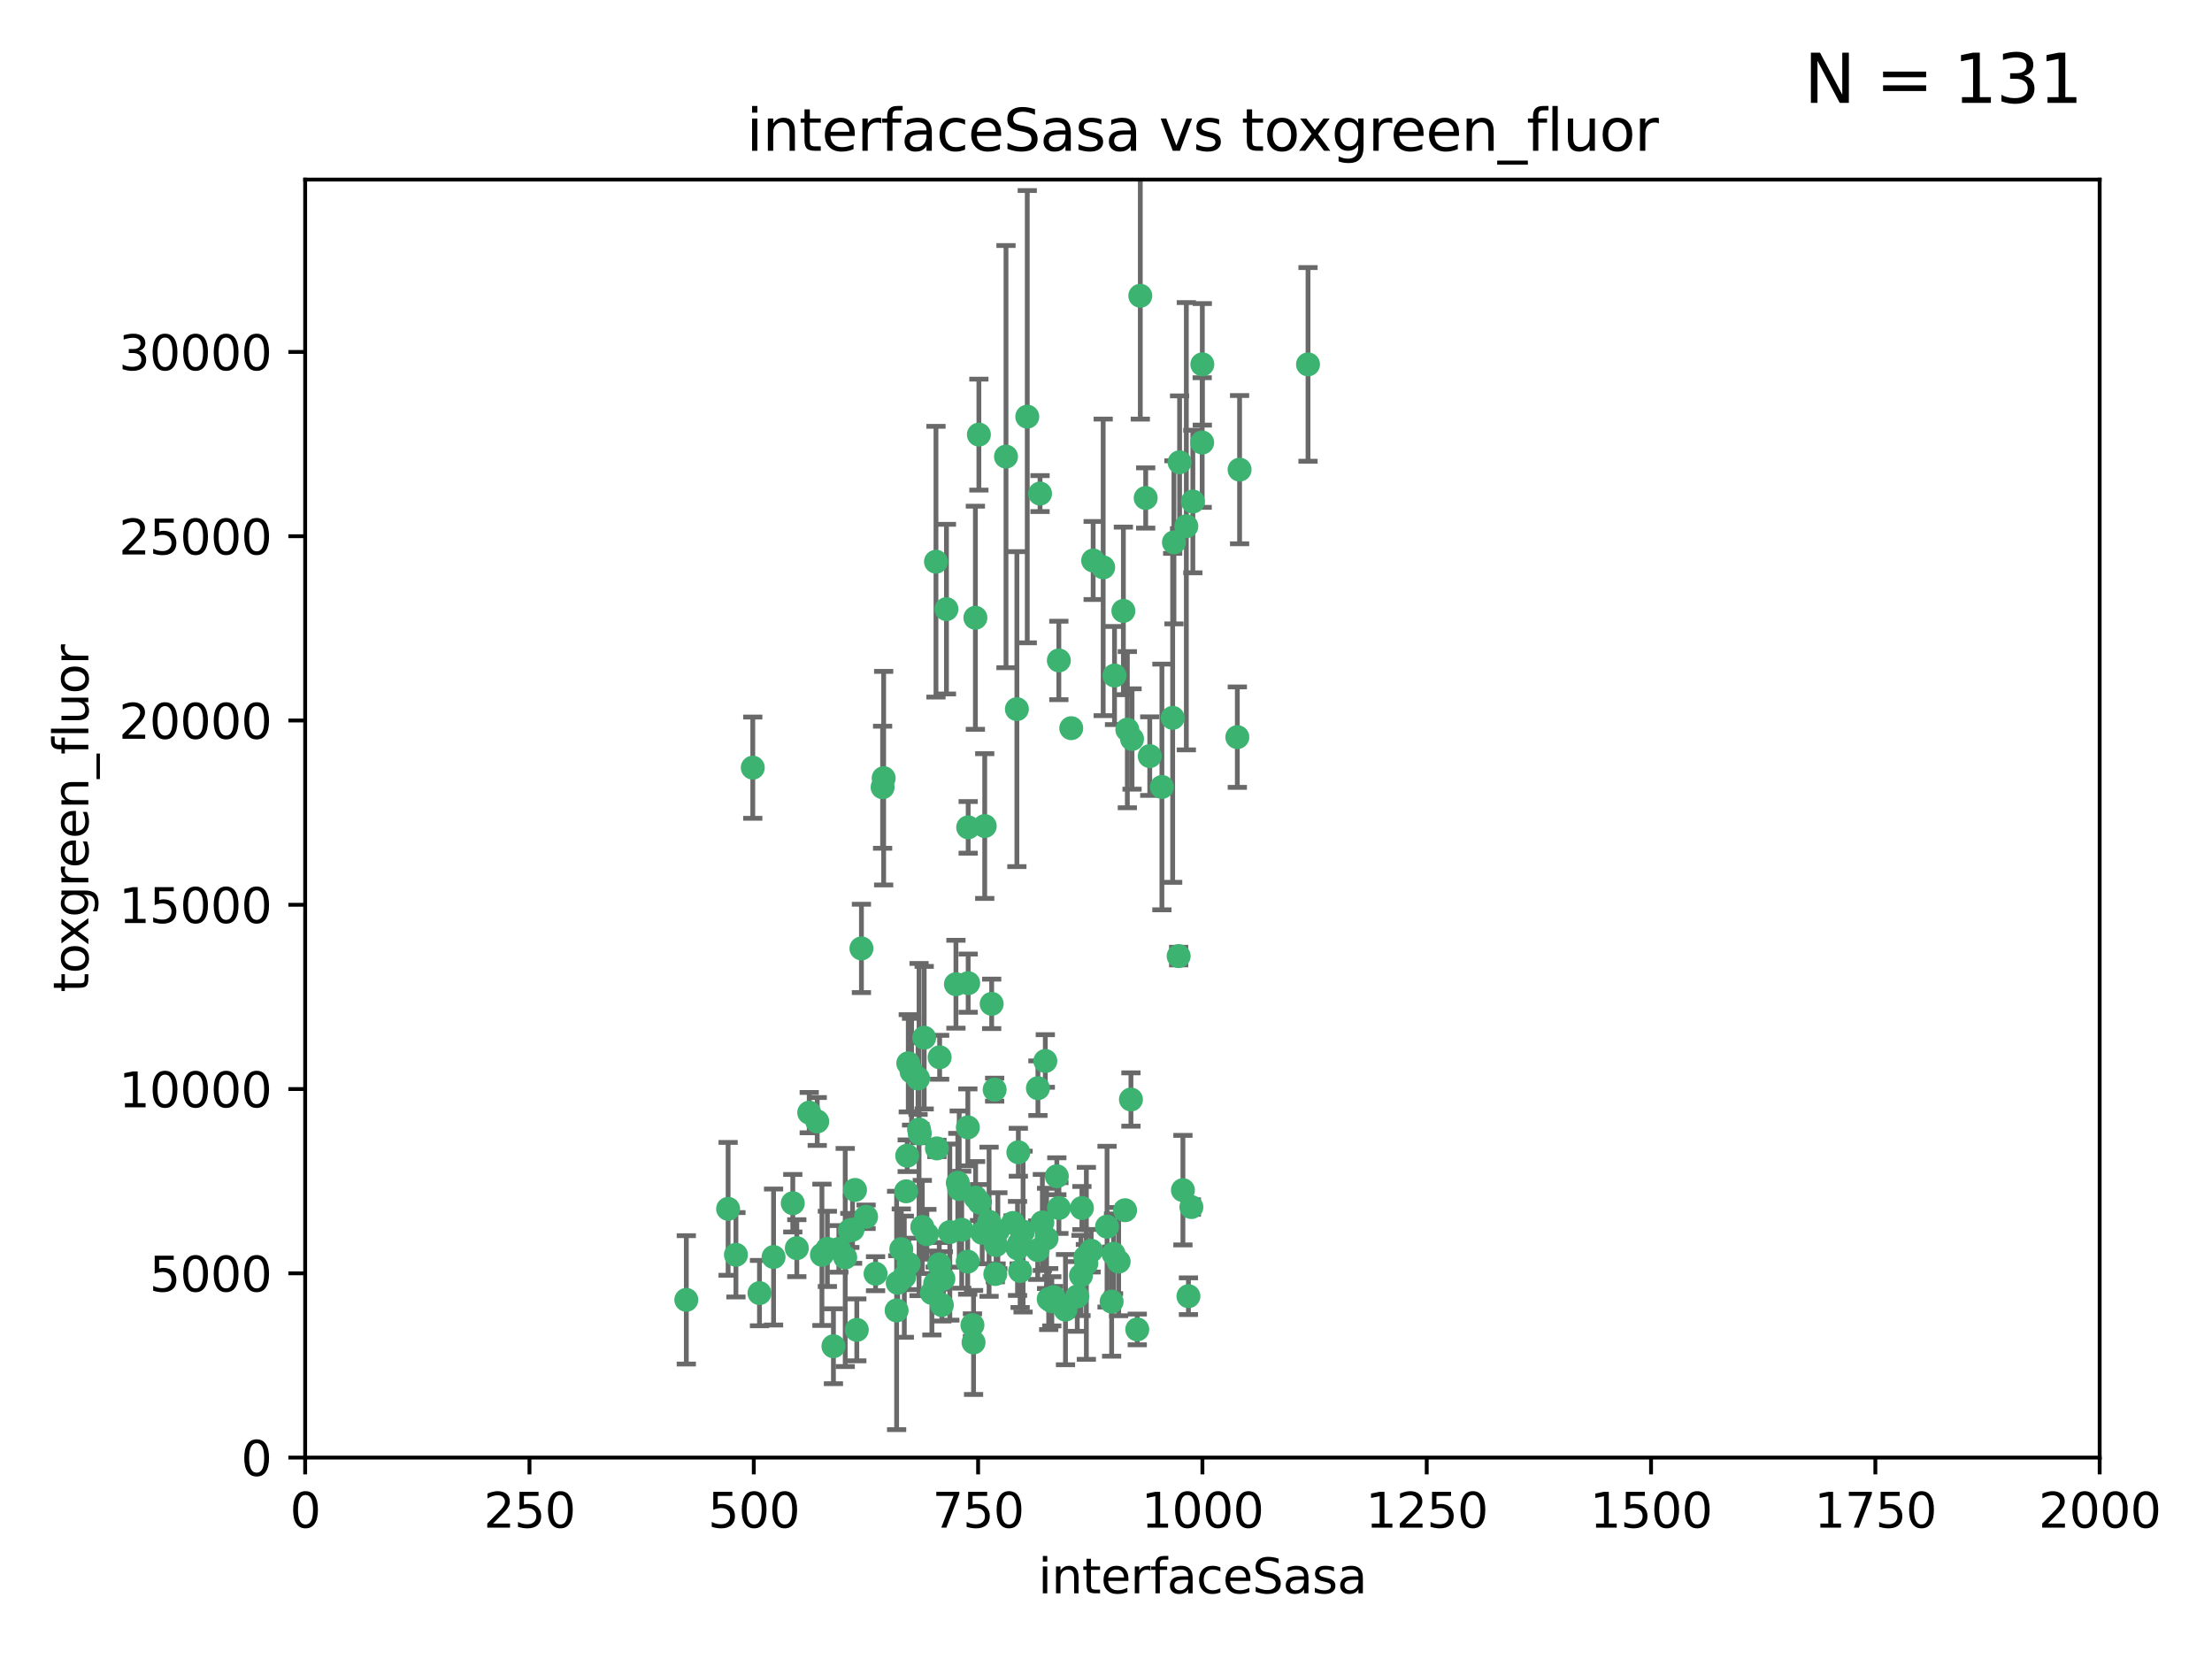 <?xml version="1.0" encoding="utf-8" standalone="no"?>
<!DOCTYPE svg PUBLIC "-//W3C//DTD SVG 1.1//EN"
  "http://www.w3.org/Graphics/SVG/1.1/DTD/svg11.dtd">
<svg xmlns:xlink="http://www.w3.org/1999/xlink" width="460.8pt" height="345.6pt" viewBox="0 0 460.8 345.6" xmlns="http://www.w3.org/2000/svg" version="1.1">
 <defs>
  <style type="text/css">*{stroke-linejoin: round; stroke-linecap: butt}</style>
 </defs>
 <g id="figure_1">
  <g id="patch_1">
   <path d="M 0 345.6 
L 460.8 345.6 
L 460.8 0 
L 0 0 
z
" style="fill: #ffffff"/>
  </g>
  <g id="axes_1">
   <g id="patch_2">
    <path d="M 63.571 303.64 
L 437.4 303.64 
L 437.4 37.411 
L 63.571 37.411 
z
" style="fill: #ffffff"/>
   </g>
   <g id="PathCollection_1">
    <defs>
     <path id="m0e7afda42b" d="M 0 1.118 
C 0.297 1.118 0.581 1 0.791 0.791 
C 1 0.581 1.118 0.297 1.118 0 
C 1.118 -0.297 1 -0.581 0.791 -0.791 
C 0.581 -1 0.297 -1.118 0 -1.118 
C -0.297 -1.118 -0.581 -1 -0.791 -0.791 
C -1 -0.581 -1.118 -0.297 -1.118 0 
C -1.118 0.297 -1 0.581 -0.791 0.791 
C -0.581 1 -0.297 1.118 0 1.118 
z
" style="stroke: #3cb371"/>
    </defs>
    <g clip-path="url(#p95a59306b0)">
     <use xlink:href="#m0e7afda42b" x="272.484" y="75.908" style="fill: #3cb371; stroke: #3cb371"/>
     <use xlink:href="#m0e7afda42b" x="250.437" y="92.187" style="fill: #3cb371; stroke: #3cb371"/>
     <use xlink:href="#m0e7afda42b" x="174.75" y="260.167" style="fill: #3cb371; stroke: #3cb371"/>
     <use xlink:href="#m0e7afda42b" x="258.229" y="97.835" style="fill: #3cb371; stroke: #3cb371"/>
     <use xlink:href="#m0e7afda42b" x="247.136" y="109.622" style="fill: #3cb371; stroke: #3cb371"/>
     <use xlink:href="#m0e7afda42b" x="244.553" y="112.982" style="fill: #3cb371; stroke: #3cb371"/>
     <use xlink:href="#m0e7afda42b" x="191.458" y="235.304" style="fill: #3cb371; stroke: #3cb371"/>
     <use xlink:href="#m0e7afda42b" x="234.02" y="127.26" style="fill: #3cb371; stroke: #3cb371"/>
     <use xlink:href="#m0e7afda42b" x="223.161" y="151.693" style="fill: #3cb371; stroke: #3cb371"/>
     <use xlink:href="#m0e7afda42b" x="242.046" y="163.936" style="fill: #3cb371; stroke: #3cb371"/>
     <use xlink:href="#m0e7afda42b" x="248.491" y="104.476" style="fill: #3cb371; stroke: #3cb371"/>
     <use xlink:href="#m0e7afda42b" x="238.669" y="103.738" style="fill: #3cb371; stroke: #3cb371"/>
     <use xlink:href="#m0e7afda42b" x="227.725" y="116.762" style="fill: #3cb371; stroke: #3cb371"/>
     <use xlink:href="#m0e7afda42b" x="237.546" y="61.614" style="fill: #3cb371; stroke: #3cb371"/>
     <use xlink:href="#m0e7afda42b" x="245.731" y="96.299" style="fill: #3cb371; stroke: #3cb371"/>
     <use xlink:href="#m0e7afda42b" x="257.757" y="153.559" style="fill: #3cb371; stroke: #3cb371"/>
     <use xlink:href="#m0e7afda42b" x="216.658" y="102.821" style="fill: #3cb371; stroke: #3cb371"/>
     <use xlink:href="#m0e7afda42b" x="206.585" y="209.121" style="fill: #3cb371; stroke: #3cb371"/>
     <use xlink:href="#m0e7afda42b" x="250.465" y="75.9" style="fill: #3cb371; stroke: #3cb371"/>
     <use xlink:href="#m0e7afda42b" x="201.688" y="204.811" style="fill: #3cb371; stroke: #3cb371"/>
     <use xlink:href="#m0e7afda42b" x="194.981" y="117.014" style="fill: #3cb371; stroke: #3cb371"/>
     <use xlink:href="#m0e7afda42b" x="220.577" y="137.58" style="fill: #3cb371; stroke: #3cb371"/>
     <use xlink:href="#m0e7afda42b" x="203.92" y="90.534" style="fill: #3cb371; stroke: #3cb371"/>
     <use xlink:href="#m0e7afda42b" x="229.813" y="118.19" style="fill: #3cb371; stroke: #3cb371"/>
     <use xlink:href="#m0e7afda42b" x="234.375" y="252.113" style="fill: #3cb371; stroke: #3cb371"/>
     <use xlink:href="#m0e7afda42b" x="227.314" y="260.552" style="fill: #3cb371; stroke: #3cb371"/>
     <use xlink:href="#m0e7afda42b" x="212.14" y="240.037" style="fill: #3cb371; stroke: #3cb371"/>
     <use xlink:href="#m0e7afda42b" x="195.666" y="263.391" style="fill: #3cb371; stroke: #3cb371"/>
     <use xlink:href="#m0e7afda42b" x="235.596" y="229.048" style="fill: #3cb371; stroke: #3cb371"/>
     <use xlink:href="#m0e7afda42b" x="216.22" y="226.692" style="fill: #3cb371; stroke: #3cb371"/>
     <use xlink:href="#m0e7afda42b" x="247.573" y="270.023" style="fill: #3cb371; stroke: #3cb371"/>
     <use xlink:href="#m0e7afda42b" x="207.873" y="256.385" style="fill: #3cb371; stroke: #3cb371"/>
     <use xlink:href="#m0e7afda42b" x="213.998" y="86.8" style="fill: #3cb371; stroke: #3cb371"/>
     <use xlink:href="#m0e7afda42b" x="188.766" y="248.172" style="fill: #3cb371; stroke: #3cb371"/>
     <use xlink:href="#m0e7afda42b" x="201.587" y="262.82" style="fill: #3cb371; stroke: #3cb371"/>
     <use xlink:href="#m0e7afda42b" x="231.574" y="271.146" style="fill: #3cb371; stroke: #3cb371"/>
     <use xlink:href="#m0e7afda42b" x="216.174" y="260.427" style="fill: #3cb371; stroke: #3cb371"/>
     <use xlink:href="#m0e7afda42b" x="236.912" y="276.943" style="fill: #3cb371; stroke: #3cb371"/>
     <use xlink:href="#m0e7afda42b" x="220.589" y="251.655" style="fill: #3cb371; stroke: #3cb371"/>
     <use xlink:href="#m0e7afda42b" x="219.488" y="270.205" style="fill: #3cb371; stroke: #3cb371"/>
     <use xlink:href="#m0e7afda42b" x="196.206" y="271.868" style="fill: #3cb371; stroke: #3cb371"/>
     <use xlink:href="#m0e7afda42b" x="203.191" y="128.689" style="fill: #3cb371; stroke: #3cb371"/>
     <use xlink:href="#m0e7afda42b" x="189.211" y="221.501" style="fill: #3cb371; stroke: #3cb371"/>
     <use xlink:href="#m0e7afda42b" x="230.62" y="255.535" style="fill: #3cb371; stroke: #3cb371"/>
     <use xlink:href="#m0e7afda42b" x="226.308" y="263.178" style="fill: #3cb371; stroke: #3cb371"/>
     <use xlink:href="#m0e7afda42b" x="203.241" y="249.493" style="fill: #3cb371; stroke: #3cb371"/>
     <use xlink:href="#m0e7afda42b" x="211.835" y="147.723" style="fill: #3cb371; stroke: #3cb371"/>
     <use xlink:href="#m0e7afda42b" x="183.864" y="163.993" style="fill: #3cb371; stroke: #3cb371"/>
     <use xlink:href="#m0e7afda42b" x="178.12" y="247.891" style="fill: #3cb371; stroke: #3cb371"/>
     <use xlink:href="#m0e7afda42b" x="233.037" y="262.817" style="fill: #3cb371; stroke: #3cb371"/>
     <use xlink:href="#m0e7afda42b" x="245.536" y="199.17" style="fill: #3cb371; stroke: #3cb371"/>
     <use xlink:href="#m0e7afda42b" x="209.568" y="95.121" style="fill: #3cb371; stroke: #3cb371"/>
     <use xlink:href="#m0e7afda42b" x="248.185" y="251.452" style="fill: #3cb371; stroke: #3cb371"/>
     <use xlink:href="#m0e7afda42b" x="220.157" y="245.034" style="fill: #3cb371; stroke: #3cb371"/>
     <use xlink:href="#m0e7afda42b" x="244.288" y="149.542" style="fill: #3cb371; stroke: #3cb371"/>
     <use xlink:href="#m0e7afda42b" x="186.783" y="272.992" style="fill: #3cb371; stroke: #3cb371"/>
     <use xlink:href="#m0e7afda42b" x="246.424" y="247.93" style="fill: #3cb371; stroke: #3cb371"/>
     <use xlink:href="#m0e7afda42b" x="199.14" y="205.029" style="fill: #3cb371; stroke: #3cb371"/>
     <use xlink:href="#m0e7afda42b" x="235.826" y="153.944" style="fill: #3cb371; stroke: #3cb371"/>
     <use xlink:href="#m0e7afda42b" x="168.576" y="231.782" style="fill: #3cb371; stroke: #3cb371"/>
     <use xlink:href="#m0e7afda42b" x="204.611" y="256.819" style="fill: #3cb371; stroke: #3cb371"/>
     <use xlink:href="#m0e7afda42b" x="202.811" y="279.655" style="fill: #3cb371; stroke: #3cb371"/>
     <use xlink:href="#m0e7afda42b" x="231.97" y="261.183" style="fill: #3cb371; stroke: #3cb371"/>
     <use xlink:href="#m0e7afda42b" x="221.962" y="272.82" style="fill: #3cb371; stroke: #3cb371"/>
     <use xlink:href="#m0e7afda42b" x="239.516" y="157.513" style="fill: #3cb371; stroke: #3cb371"/>
     <use xlink:href="#m0e7afda42b" x="225.192" y="265.707" style="fill: #3cb371; stroke: #3cb371"/>
     <use xlink:href="#m0e7afda42b" x="212.512" y="264.778" style="fill: #3cb371; stroke: #3cb371"/>
     <use xlink:href="#m0e7afda42b" x="170.245" y="233.624" style="fill: #3cb371; stroke: #3cb371"/>
     <use xlink:href="#m0e7afda42b" x="177.602" y="256.161" style="fill: #3cb371; stroke: #3cb371"/>
     <use xlink:href="#m0e7afda42b" x="189.899" y="223.261" style="fill: #3cb371; stroke: #3cb371"/>
     <use xlink:href="#m0e7afda42b" x="202.578" y="276.039" style="fill: #3cb371; stroke: #3cb371"/>
     <use xlink:href="#m0e7afda42b" x="188.387" y="265.959" style="fill: #3cb371; stroke: #3cb371"/>
     <use xlink:href="#m0e7afda42b" x="180.421" y="253.473" style="fill: #3cb371; stroke: #3cb371"/>
     <use xlink:href="#m0e7afda42b" x="197.864" y="256.669" style="fill: #3cb371; stroke: #3cb371"/>
     <use xlink:href="#m0e7afda42b" x="192.129" y="255.594" style="fill: #3cb371; stroke: #3cb371"/>
     <use xlink:href="#m0e7afda42b" x="205.136" y="172.082" style="fill: #3cb371; stroke: #3cb371"/>
     <use xlink:href="#m0e7afda42b" x="194.819" y="267.377" style="fill: #3cb371; stroke: #3cb371"/>
     <use xlink:href="#m0e7afda42b" x="194.129" y="269.355" style="fill: #3cb371; stroke: #3cb371"/>
     <use xlink:href="#m0e7afda42b" x="213.125" y="256.562" style="fill: #3cb371; stroke: #3cb371"/>
     <use xlink:href="#m0e7afda42b" x="218.463" y="270.619" style="fill: #3cb371; stroke: #3cb371"/>
     <use xlink:href="#m0e7afda42b" x="201.621" y="234.855" style="fill: #3cb371; stroke: #3cb371"/>
     <use xlink:href="#m0e7afda42b" x="161.148" y="261.86" style="fill: #3cb371; stroke: #3cb371"/>
     <use xlink:href="#m0e7afda42b" x="201.69" y="172.356" style="fill: #3cb371; stroke: #3cb371"/>
     <use xlink:href="#m0e7afda42b" x="182.396" y="265.335" style="fill: #3cb371; stroke: #3cb371"/>
     <use xlink:href="#m0e7afda42b" x="191.602" y="236.134" style="fill: #3cb371; stroke: #3cb371"/>
     <use xlink:href="#m0e7afda42b" x="224.415" y="270.071" style="fill: #3cb371; stroke: #3cb371"/>
     <use xlink:href="#m0e7afda42b" x="234.846" y="152.004" style="fill: #3cb371; stroke: #3cb371"/>
     <use xlink:href="#m0e7afda42b" x="207.338" y="265.402" style="fill: #3cb371; stroke: #3cb371"/>
     <use xlink:href="#m0e7afda42b" x="197.163" y="126.892" style="fill: #3cb371; stroke: #3cb371"/>
     <use xlink:href="#m0e7afda42b" x="199.821" y="247.697" style="fill: #3cb371; stroke: #3cb371"/>
     <use xlink:href="#m0e7afda42b" x="206.043" y="254.514" style="fill: #3cb371; stroke: #3cb371"/>
     <use xlink:href="#m0e7afda42b" x="218.019" y="257.981" style="fill: #3cb371; stroke: #3cb371"/>
     <use xlink:href="#m0e7afda42b" x="192.525" y="216.17" style="fill: #3cb371; stroke: #3cb371"/>
     <use xlink:href="#m0e7afda42b" x="199.529" y="246.393" style="fill: #3cb371; stroke: #3cb371"/>
     <use xlink:href="#m0e7afda42b" x="200.346" y="256.174" style="fill: #3cb371; stroke: #3cb371"/>
     <use xlink:href="#m0e7afda42b" x="184.082" y="162.105" style="fill: #3cb371; stroke: #3cb371"/>
     <use xlink:href="#m0e7afda42b" x="207.501" y="259.36" style="fill: #3cb371; stroke: #3cb371"/>
     <use xlink:href="#m0e7afda42b" x="217.146" y="254.661" style="fill: #3cb371; stroke: #3cb371"/>
     <use xlink:href="#m0e7afda42b" x="211.97" y="260.068" style="fill: #3cb371; stroke: #3cb371"/>
     <use xlink:href="#m0e7afda42b" x="187.755" y="260.221" style="fill: #3cb371; stroke: #3cb371"/>
     <use xlink:href="#m0e7afda42b" x="172.357" y="260.163" style="fill: #3cb371; stroke: #3cb371"/>
     <use xlink:href="#m0e7afda42b" x="165.991" y="260.019" style="fill: #3cb371; stroke: #3cb371"/>
     <use xlink:href="#m0e7afda42b" x="232.174" y="140.722" style="fill: #3cb371; stroke: #3cb371"/>
     <use xlink:href="#m0e7afda42b" x="179.453" y="197.571" style="fill: #3cb371; stroke: #3cb371"/>
     <use xlink:href="#m0e7afda42b" x="226.105" y="261.935" style="fill: #3cb371; stroke: #3cb371"/>
     <use xlink:href="#m0e7afda42b" x="207.202" y="226.994" style="fill: #3cb371; stroke: #3cb371"/>
     <use xlink:href="#m0e7afda42b" x="211.034" y="254.764" style="fill: #3cb371; stroke: #3cb371"/>
     <use xlink:href="#m0e7afda42b" x="165.152" y="250.652" style="fill: #3cb371; stroke: #3cb371"/>
     <use xlink:href="#m0e7afda42b" x="193.088" y="257.112" style="fill: #3cb371; stroke: #3cb371"/>
     <use xlink:href="#m0e7afda42b" x="178.488" y="277.035" style="fill: #3cb371; stroke: #3cb371"/>
     <use xlink:href="#m0e7afda42b" x="156.817" y="159.917" style="fill: #3cb371; stroke: #3cb371"/>
     <use xlink:href="#m0e7afda42b" x="217.757" y="221.023" style="fill: #3cb371; stroke: #3cb371"/>
     <use xlink:href="#m0e7afda42b" x="173.619" y="280.448" style="fill: #3cb371; stroke: #3cb371"/>
     <use xlink:href="#m0e7afda42b" x="196.523" y="266.395" style="fill: #3cb371; stroke: #3cb371"/>
     <use xlink:href="#m0e7afda42b" x="212.303" y="259.072" style="fill: #3cb371; stroke: #3cb371"/>
     <use xlink:href="#m0e7afda42b" x="191.245" y="224.667" style="fill: #3cb371; stroke: #3cb371"/>
     <use xlink:href="#m0e7afda42b" x="142.971" y="270.784" style="fill: #3cb371; stroke: #3cb371"/>
     <use xlink:href="#m0e7afda42b" x="195.181" y="239.234" style="fill: #3cb371; stroke: #3cb371"/>
     <use xlink:href="#m0e7afda42b" x="204.052" y="250.509" style="fill: #3cb371; stroke: #3cb371"/>
     <use xlink:href="#m0e7afda42b" x="187.013" y="267.238" style="fill: #3cb371; stroke: #3cb371"/>
     <use xlink:href="#m0e7afda42b" x="195.744" y="220.252" style="fill: #3cb371; stroke: #3cb371"/>
     <use xlink:href="#m0e7afda42b" x="158.215" y="269.377" style="fill: #3cb371; stroke: #3cb371"/>
     <use xlink:href="#m0e7afda42b" x="189.29" y="263.294" style="fill: #3cb371; stroke: #3cb371"/>
     <use xlink:href="#m0e7afda42b" x="153.309" y="261.395" style="fill: #3cb371; stroke: #3cb371"/>
     <use xlink:href="#m0e7afda42b" x="219.112" y="271.085" style="fill: #3cb371; stroke: #3cb371"/>
     <use xlink:href="#m0e7afda42b" x="171.225" y="261.393" style="fill: #3cb371; stroke: #3cb371"/>
     <use xlink:href="#m0e7afda42b" x="176.075" y="261.957" style="fill: #3cb371; stroke: #3cb371"/>
     <use xlink:href="#m0e7afda42b" x="177.039" y="256.316" style="fill: #3cb371; stroke: #3cb371"/>
     <use xlink:href="#m0e7afda42b" x="188.987" y="240.757" style="fill: #3cb371; stroke: #3cb371"/>
     <use xlink:href="#m0e7afda42b" x="151.679" y="251.825" style="fill: #3cb371; stroke: #3cb371"/>
     <use xlink:href="#m0e7afda42b" x="225.383" y="251.653" style="fill: #3cb371; stroke: #3cb371"/>
    </g>
   </g>
   <g id="matplotlib.axis_1">
    <g id="xtick_1">
     <g id="line2d_1">
      <defs>
       <path id="m1440c759ec" d="M 0 0 
L 0 3.5 
" style="stroke: #000000; stroke-width: 0.8"/>
      </defs>
      <g>
       <use xlink:href="#m1440c759ec" x="63.571" y="303.64" style="stroke: #000000; stroke-width: 0.8"/>
      </g>
     </g>
     <g id="text_1">
      <!-- 0 -->
      <g transform="translate(60.39 318.238)scale(0.1 -0.1)">
       <defs>
        <path id="DejaVuSans-30" d="M 2034 4250 
Q 1547 4250 1301 3770 
Q 1056 3291 1056 2328 
Q 1056 1369 1301 889 
Q 1547 409 2034 409 
Q 2525 409 2770 889 
Q 3016 1369 3016 2328 
Q 3016 3291 2770 3770 
Q 2525 4250 2034 4250 
z
M 2034 4750 
Q 2819 4750 3233 4129 
Q 3647 3509 3647 2328 
Q 3647 1150 3233 529 
Q 2819 -91 2034 -91 
Q 1250 -91 836 529 
Q 422 1150 422 2328 
Q 422 3509 836 4129 
Q 1250 4750 2034 4750 
z
" transform="scale(0.016)"/>
       </defs>
       <use xlink:href="#DejaVuSans-30"/>
      </g>
     </g>
    </g>
    <g id="xtick_2">
     <g id="line2d_2">
      <g>
       <use xlink:href="#m1440c759ec" x="110.3" y="303.64" style="stroke: #000000; stroke-width: 0.8"/>
      </g>
     </g>
     <g id="text_2">
      <!-- 250 -->
      <g transform="translate(100.756 318.238)scale(0.1 -0.1)">
       <defs>
        <path id="DejaVuSans-32" d="M 1228 531 
L 3431 531 
L 3431 0 
L 469 0 
L 469 531 
Q 828 903 1448 1529 
Q 2069 2156 2228 2338 
Q 2531 2678 2651 2914 
Q 2772 3150 2772 3378 
Q 2772 3750 2511 3984 
Q 2250 4219 1831 4219 
Q 1534 4219 1204 4116 
Q 875 4013 500 3803 
L 500 4441 
Q 881 4594 1212 4672 
Q 1544 4750 1819 4750 
Q 2544 4750 2975 4387 
Q 3406 4025 3406 3419 
Q 3406 3131 3298 2873 
Q 3191 2616 2906 2266 
Q 2828 2175 2409 1742 
Q 1991 1309 1228 531 
z
" transform="scale(0.016)"/>
        <path id="DejaVuSans-35" d="M 691 4666 
L 3169 4666 
L 3169 4134 
L 1269 4134 
L 1269 2991 
Q 1406 3038 1543 3061 
Q 1681 3084 1819 3084 
Q 2600 3084 3056 2656 
Q 3513 2228 3513 1497 
Q 3513 744 3044 326 
Q 2575 -91 1722 -91 
Q 1428 -91 1123 -41 
Q 819 9 494 109 
L 494 744 
Q 775 591 1075 516 
Q 1375 441 1709 441 
Q 2250 441 2565 725 
Q 2881 1009 2881 1497 
Q 2881 1984 2565 2268 
Q 2250 2553 1709 2553 
Q 1456 2553 1204 2497 
Q 953 2441 691 2322 
L 691 4666 
z
" transform="scale(0.016)"/>
       </defs>
       <use xlink:href="#DejaVuSans-32"/>
       <use xlink:href="#DejaVuSans-35" x="63.623"/>
       <use xlink:href="#DejaVuSans-30" x="127.246"/>
      </g>
     </g>
    </g>
    <g id="xtick_3">
     <g id="line2d_3">
      <g>
       <use xlink:href="#m1440c759ec" x="157.028" y="303.64" style="stroke: #000000; stroke-width: 0.8"/>
      </g>
     </g>
     <g id="text_3">
      <!-- 500 -->
      <g transform="translate(147.485 318.238)scale(0.1 -0.1)">
       <use xlink:href="#DejaVuSans-35"/>
       <use xlink:href="#DejaVuSans-30" x="63.623"/>
       <use xlink:href="#DejaVuSans-30" x="127.246"/>
      </g>
     </g>
    </g>
    <g id="xtick_4">
     <g id="line2d_4">
      <g>
       <use xlink:href="#m1440c759ec" x="203.757" y="303.64" style="stroke: #000000; stroke-width: 0.8"/>
      </g>
     </g>
     <g id="text_4">
      <!-- 750 -->
      <g transform="translate(194.213 318.238)scale(0.1 -0.1)">
       <defs>
        <path id="DejaVuSans-37" d="M 525 4666 
L 3525 4666 
L 3525 4397 
L 1831 0 
L 1172 0 
L 2766 4134 
L 525 4134 
L 525 4666 
z
" transform="scale(0.016)"/>
       </defs>
       <use xlink:href="#DejaVuSans-37"/>
       <use xlink:href="#DejaVuSans-35" x="63.623"/>
       <use xlink:href="#DejaVuSans-30" x="127.246"/>
      </g>
     </g>
    </g>
    <g id="xtick_5">
     <g id="line2d_5">
      <g>
       <use xlink:href="#m1440c759ec" x="250.486" y="303.64" style="stroke: #000000; stroke-width: 0.8"/>
      </g>
     </g>
     <g id="text_5">
      <!-- 1000 -->
      <g transform="translate(237.761 318.238)scale(0.1 -0.1)">
       <defs>
        <path id="DejaVuSans-31" d="M 794 531 
L 1825 531 
L 1825 4091 
L 703 3866 
L 703 4441 
L 1819 4666 
L 2450 4666 
L 2450 531 
L 3481 531 
L 3481 0 
L 794 0 
L 794 531 
z
" transform="scale(0.016)"/>
       </defs>
       <use xlink:href="#DejaVuSans-31"/>
       <use xlink:href="#DejaVuSans-30" x="63.623"/>
       <use xlink:href="#DejaVuSans-30" x="127.246"/>
       <use xlink:href="#DejaVuSans-30" x="190.869"/>
      </g>
     </g>
    </g>
    <g id="xtick_6">
     <g id="line2d_6">
      <g>
       <use xlink:href="#m1440c759ec" x="297.214" y="303.64" style="stroke: #000000; stroke-width: 0.8"/>
      </g>
     </g>
     <g id="text_6">
      <!-- 1250 -->
      <g transform="translate(284.489 318.238)scale(0.1 -0.1)">
       <use xlink:href="#DejaVuSans-31"/>
       <use xlink:href="#DejaVuSans-32" x="63.623"/>
       <use xlink:href="#DejaVuSans-35" x="127.246"/>
       <use xlink:href="#DejaVuSans-30" x="190.869"/>
      </g>
     </g>
    </g>
    <g id="xtick_7">
     <g id="line2d_7">
      <g>
       <use xlink:href="#m1440c759ec" x="343.943" y="303.64" style="stroke: #000000; stroke-width: 0.8"/>
      </g>
     </g>
     <g id="text_7">
      <!-- 1500 -->
      <g transform="translate(331.218 318.238)scale(0.1 -0.1)">
       <use xlink:href="#DejaVuSans-31"/>
       <use xlink:href="#DejaVuSans-35" x="63.623"/>
       <use xlink:href="#DejaVuSans-30" x="127.246"/>
       <use xlink:href="#DejaVuSans-30" x="190.869"/>
      </g>
     </g>
    </g>
    <g id="xtick_8">
     <g id="line2d_8">
      <g>
       <use xlink:href="#m1440c759ec" x="390.671" y="303.64" style="stroke: #000000; stroke-width: 0.8"/>
      </g>
     </g>
     <g id="text_8">
      <!-- 1750 -->
      <g transform="translate(377.946 318.238)scale(0.1 -0.1)">
       <use xlink:href="#DejaVuSans-31"/>
       <use xlink:href="#DejaVuSans-37" x="63.623"/>
       <use xlink:href="#DejaVuSans-35" x="127.246"/>
       <use xlink:href="#DejaVuSans-30" x="190.869"/>
      </g>
     </g>
    </g>
    <g id="xtick_9">
     <g id="line2d_9">
      <g>
       <use xlink:href="#m1440c759ec" x="437.4" y="303.64" style="stroke: #000000; stroke-width: 0.8"/>
      </g>
     </g>
     <g id="text_9">
      <!-- 2000 -->
      <g transform="translate(424.675 318.238)scale(0.1 -0.1)">
       <use xlink:href="#DejaVuSans-32"/>
       <use xlink:href="#DejaVuSans-30" x="63.623"/>
       <use xlink:href="#DejaVuSans-30" x="127.246"/>
       <use xlink:href="#DejaVuSans-30" x="190.869"/>
      </g>
     </g>
    </g>
    <g id="text_10">
     <!-- interfaceSasa -->
     <g transform="translate(216.279 331.917)scale(0.1 -0.1)">
      <defs>
       <path id="DejaVuSans-69" d="M 603 3500 
L 1178 3500 
L 1178 0 
L 603 0 
L 603 3500 
z
M 603 4863 
L 1178 4863 
L 1178 4134 
L 603 4134 
L 603 4863 
z
" transform="scale(0.016)"/>
       <path id="DejaVuSans-6e" d="M 3513 2113 
L 3513 0 
L 2938 0 
L 2938 2094 
Q 2938 2591 2744 2837 
Q 2550 3084 2163 3084 
Q 1697 3084 1428 2787 
Q 1159 2491 1159 1978 
L 1159 0 
L 581 0 
L 581 3500 
L 1159 3500 
L 1159 2956 
Q 1366 3272 1645 3428 
Q 1925 3584 2291 3584 
Q 2894 3584 3203 3211 
Q 3513 2838 3513 2113 
z
" transform="scale(0.016)"/>
       <path id="DejaVuSans-74" d="M 1172 4494 
L 1172 3500 
L 2356 3500 
L 2356 3053 
L 1172 3053 
L 1172 1153 
Q 1172 725 1289 603 
Q 1406 481 1766 481 
L 2356 481 
L 2356 0 
L 1766 0 
Q 1100 0 847 248 
Q 594 497 594 1153 
L 594 3053 
L 172 3053 
L 172 3500 
L 594 3500 
L 594 4494 
L 1172 4494 
z
" transform="scale(0.016)"/>
       <path id="DejaVuSans-65" d="M 3597 1894 
L 3597 1613 
L 953 1613 
Q 991 1019 1311 708 
Q 1631 397 2203 397 
Q 2534 397 2845 478 
Q 3156 559 3463 722 
L 3463 178 
Q 3153 47 2828 -22 
Q 2503 -91 2169 -91 
Q 1331 -91 842 396 
Q 353 884 353 1716 
Q 353 2575 817 3079 
Q 1281 3584 2069 3584 
Q 2775 3584 3186 3129 
Q 3597 2675 3597 1894 
z
M 3022 2063 
Q 3016 2534 2758 2815 
Q 2500 3097 2075 3097 
Q 1594 3097 1305 2825 
Q 1016 2553 972 2059 
L 3022 2063 
z
" transform="scale(0.016)"/>
       <path id="DejaVuSans-72" d="M 2631 2963 
Q 2534 3019 2420 3045 
Q 2306 3072 2169 3072 
Q 1681 3072 1420 2755 
Q 1159 2438 1159 1844 
L 1159 0 
L 581 0 
L 581 3500 
L 1159 3500 
L 1159 2956 
Q 1341 3275 1631 3429 
Q 1922 3584 2338 3584 
Q 2397 3584 2469 3576 
Q 2541 3569 2628 3553 
L 2631 2963 
z
" transform="scale(0.016)"/>
       <path id="DejaVuSans-66" d="M 2375 4863 
L 2375 4384 
L 1825 4384 
Q 1516 4384 1395 4259 
Q 1275 4134 1275 3809 
L 1275 3500 
L 2222 3500 
L 2222 3053 
L 1275 3053 
L 1275 0 
L 697 0 
L 697 3053 
L 147 3053 
L 147 3500 
L 697 3500 
L 697 3744 
Q 697 4328 969 4595 
Q 1241 4863 1831 4863 
L 2375 4863 
z
" transform="scale(0.016)"/>
       <path id="DejaVuSans-61" d="M 2194 1759 
Q 1497 1759 1228 1600 
Q 959 1441 959 1056 
Q 959 750 1161 570 
Q 1363 391 1709 391 
Q 2188 391 2477 730 
Q 2766 1069 2766 1631 
L 2766 1759 
L 2194 1759 
z
M 3341 1997 
L 3341 0 
L 2766 0 
L 2766 531 
Q 2569 213 2275 61 
Q 1981 -91 1556 -91 
Q 1019 -91 701 211 
Q 384 513 384 1019 
Q 384 1609 779 1909 
Q 1175 2209 1959 2209 
L 2766 2209 
L 2766 2266 
Q 2766 2663 2505 2880 
Q 2244 3097 1772 3097 
Q 1472 3097 1187 3025 
Q 903 2953 641 2809 
L 641 3341 
Q 956 3463 1253 3523 
Q 1550 3584 1831 3584 
Q 2591 3584 2966 3190 
Q 3341 2797 3341 1997 
z
" transform="scale(0.016)"/>
       <path id="DejaVuSans-63" d="M 3122 3366 
L 3122 2828 
Q 2878 2963 2633 3030 
Q 2388 3097 2138 3097 
Q 1578 3097 1268 2742 
Q 959 2388 959 1747 
Q 959 1106 1268 751 
Q 1578 397 2138 397 
Q 2388 397 2633 464 
Q 2878 531 3122 666 
L 3122 134 
Q 2881 22 2623 -34 
Q 2366 -91 2075 -91 
Q 1284 -91 818 406 
Q 353 903 353 1747 
Q 353 2603 823 3093 
Q 1294 3584 2113 3584 
Q 2378 3584 2631 3529 
Q 2884 3475 3122 3366 
z
" transform="scale(0.016)"/>
       <path id="DejaVuSans-53" d="M 3425 4513 
L 3425 3897 
Q 3066 4069 2747 4153 
Q 2428 4238 2131 4238 
Q 1616 4238 1336 4038 
Q 1056 3838 1056 3469 
Q 1056 3159 1242 3001 
Q 1428 2844 1947 2747 
L 2328 2669 
Q 3034 2534 3370 2195 
Q 3706 1856 3706 1288 
Q 3706 609 3251 259 
Q 2797 -91 1919 -91 
Q 1588 -91 1214 -16 
Q 841 59 441 206 
L 441 856 
Q 825 641 1194 531 
Q 1563 422 1919 422 
Q 2459 422 2753 634 
Q 3047 847 3047 1241 
Q 3047 1584 2836 1778 
Q 2625 1972 2144 2069 
L 1759 2144 
Q 1053 2284 737 2584 
Q 422 2884 422 3419 
Q 422 4038 858 4394 
Q 1294 4750 2059 4750 
Q 2388 4750 2728 4690 
Q 3069 4631 3425 4513 
z
" transform="scale(0.016)"/>
       <path id="DejaVuSans-73" d="M 2834 3397 
L 2834 2853 
Q 2591 2978 2328 3040 
Q 2066 3103 1784 3103 
Q 1356 3103 1142 2972 
Q 928 2841 928 2578 
Q 928 2378 1081 2264 
Q 1234 2150 1697 2047 
L 1894 2003 
Q 2506 1872 2764 1633 
Q 3022 1394 3022 966 
Q 3022 478 2636 193 
Q 2250 -91 1575 -91 
Q 1294 -91 989 -36 
Q 684 19 347 128 
L 347 722 
Q 666 556 975 473 
Q 1284 391 1588 391 
Q 1994 391 2212 530 
Q 2431 669 2431 922 
Q 2431 1156 2273 1281 
Q 2116 1406 1581 1522 
L 1381 1569 
Q 847 1681 609 1914 
Q 372 2147 372 2553 
Q 372 3047 722 3315 
Q 1072 3584 1716 3584 
Q 2034 3584 2315 3537 
Q 2597 3491 2834 3397 
z
" transform="scale(0.016)"/>
      </defs>
      <use xlink:href="#DejaVuSans-69"/>
      <use xlink:href="#DejaVuSans-6e" x="27.783"/>
      <use xlink:href="#DejaVuSans-74" x="91.162"/>
      <use xlink:href="#DejaVuSans-65" x="130.371"/>
      <use xlink:href="#DejaVuSans-72" x="191.895"/>
      <use xlink:href="#DejaVuSans-66" x="233.008"/>
      <use xlink:href="#DejaVuSans-61" x="268.213"/>
      <use xlink:href="#DejaVuSans-63" x="329.492"/>
      <use xlink:href="#DejaVuSans-65" x="384.473"/>
      <use xlink:href="#DejaVuSans-53" x="445.996"/>
      <use xlink:href="#DejaVuSans-61" x="509.473"/>
      <use xlink:href="#DejaVuSans-73" x="570.752"/>
      <use xlink:href="#DejaVuSans-61" x="622.852"/>
     </g>
    </g>
   </g>
   <g id="matplotlib.axis_2">
    <g id="ytick_1">
     <g id="line2d_10">
      <defs>
       <path id="m682bd33f16" d="M 0 0 
L -3.5 0 
" style="stroke: #000000; stroke-width: 0.8"/>
      </defs>
      <g>
       <use xlink:href="#m682bd33f16" x="63.571" y="303.64" style="stroke: #000000; stroke-width: 0.8"/>
      </g>
     </g>
     <g id="text_11">
      <!-- 0 -->
      <g transform="translate(50.209 307.439)scale(0.1 -0.1)">
       <use xlink:href="#DejaVuSans-30"/>
      </g>
     </g>
    </g>
    <g id="ytick_2">
     <g id="line2d_11">
      <g>
       <use xlink:href="#m682bd33f16" x="63.571" y="265.253" style="stroke: #000000; stroke-width: 0.8"/>
      </g>
     </g>
     <g id="text_12">
      <!-- 5000 -->
      <g transform="translate(31.121 269.052)scale(0.1 -0.1)">
       <use xlink:href="#DejaVuSans-35"/>
       <use xlink:href="#DejaVuSans-30" x="63.623"/>
       <use xlink:href="#DejaVuSans-30" x="127.246"/>
       <use xlink:href="#DejaVuSans-30" x="190.869"/>
      </g>
     </g>
    </g>
    <g id="ytick_3">
     <g id="line2d_12">
      <g>
       <use xlink:href="#m682bd33f16" x="63.571" y="226.866" style="stroke: #000000; stroke-width: 0.8"/>
      </g>
     </g>
     <g id="text_13">
      <!-- 10000 -->
      <g transform="translate(24.759 230.665)scale(0.1 -0.1)">
       <use xlink:href="#DejaVuSans-31"/>
       <use xlink:href="#DejaVuSans-30" x="63.623"/>
       <use xlink:href="#DejaVuSans-30" x="127.246"/>
       <use xlink:href="#DejaVuSans-30" x="190.869"/>
       <use xlink:href="#DejaVuSans-30" x="254.492"/>
      </g>
     </g>
    </g>
    <g id="ytick_4">
     <g id="line2d_13">
      <g>
       <use xlink:href="#m682bd33f16" x="63.571" y="188.479" style="stroke: #000000; stroke-width: 0.8"/>
      </g>
     </g>
     <g id="text_14">
      <!-- 15000 -->
      <g transform="translate(24.759 192.278)scale(0.1 -0.1)">
       <use xlink:href="#DejaVuSans-31"/>
       <use xlink:href="#DejaVuSans-35" x="63.623"/>
       <use xlink:href="#DejaVuSans-30" x="127.246"/>
       <use xlink:href="#DejaVuSans-30" x="190.869"/>
       <use xlink:href="#DejaVuSans-30" x="254.492"/>
      </g>
     </g>
    </g>
    <g id="ytick_5">
     <g id="line2d_14">
      <g>
       <use xlink:href="#m682bd33f16" x="63.571" y="150.092" style="stroke: #000000; stroke-width: 0.8"/>
      </g>
     </g>
     <g id="text_15">
      <!-- 20000 -->
      <g transform="translate(24.759 153.891)scale(0.1 -0.1)">
       <use xlink:href="#DejaVuSans-32"/>
       <use xlink:href="#DejaVuSans-30" x="63.623"/>
       <use xlink:href="#DejaVuSans-30" x="127.246"/>
       <use xlink:href="#DejaVuSans-30" x="190.869"/>
       <use xlink:href="#DejaVuSans-30" x="254.492"/>
      </g>
     </g>
    </g>
    <g id="ytick_6">
     <g id="line2d_15">
      <g>
       <use xlink:href="#m682bd33f16" x="63.571" y="111.705" style="stroke: #000000; stroke-width: 0.8"/>
      </g>
     </g>
     <g id="text_16">
      <!-- 25000 -->
      <g transform="translate(24.759 115.504)scale(0.1 -0.1)">
       <use xlink:href="#DejaVuSans-32"/>
       <use xlink:href="#DejaVuSans-35" x="63.623"/>
       <use xlink:href="#DejaVuSans-30" x="127.246"/>
       <use xlink:href="#DejaVuSans-30" x="190.869"/>
       <use xlink:href="#DejaVuSans-30" x="254.492"/>
      </g>
     </g>
    </g>
    <g id="ytick_7">
     <g id="line2d_16">
      <g>
       <use xlink:href="#m682bd33f16" x="63.571" y="73.317" style="stroke: #000000; stroke-width: 0.8"/>
      </g>
     </g>
     <g id="text_17">
      <!-- 30000 -->
      <g transform="translate(24.759 77.117)scale(0.1 -0.1)">
       <defs>
        <path id="DejaVuSans-33" d="M 2597 2516 
Q 3050 2419 3304 2112 
Q 3559 1806 3559 1356 
Q 3559 666 3084 287 
Q 2609 -91 1734 -91 
Q 1441 -91 1130 -33 
Q 819 25 488 141 
L 488 750 
Q 750 597 1062 519 
Q 1375 441 1716 441 
Q 2309 441 2620 675 
Q 2931 909 2931 1356 
Q 2931 1769 2642 2001 
Q 2353 2234 1838 2234 
L 1294 2234 
L 1294 2753 
L 1863 2753 
Q 2328 2753 2575 2939 
Q 2822 3125 2822 3475 
Q 2822 3834 2567 4026 
Q 2313 4219 1838 4219 
Q 1578 4219 1281 4162 
Q 984 4106 628 3988 
L 628 4550 
Q 988 4650 1302 4700 
Q 1616 4750 1894 4750 
Q 2613 4750 3031 4423 
Q 3450 4097 3450 3541 
Q 3450 3153 3228 2886 
Q 3006 2619 2597 2516 
z
" transform="scale(0.016)"/>
       </defs>
       <use xlink:href="#DejaVuSans-33"/>
       <use xlink:href="#DejaVuSans-30" x="63.623"/>
       <use xlink:href="#DejaVuSans-30" x="127.246"/>
       <use xlink:href="#DejaVuSans-30" x="190.869"/>
       <use xlink:href="#DejaVuSans-30" x="254.492"/>
      </g>
     </g>
    </g>
    <g id="text_18">
     <!-- toxgreen_fluor -->
     <g transform="translate(18.401 206.72)rotate(-90)scale(0.1 -0.1)">
      <defs>
       <path id="DejaVuSans-6f" d="M 1959 3097 
Q 1497 3097 1228 2736 
Q 959 2375 959 1747 
Q 959 1119 1226 758 
Q 1494 397 1959 397 
Q 2419 397 2687 759 
Q 2956 1122 2956 1747 
Q 2956 2369 2687 2733 
Q 2419 3097 1959 3097 
z
M 1959 3584 
Q 2709 3584 3137 3096 
Q 3566 2609 3566 1747 
Q 3566 888 3137 398 
Q 2709 -91 1959 -91 
Q 1206 -91 779 398 
Q 353 888 353 1747 
Q 353 2609 779 3096 
Q 1206 3584 1959 3584 
z
" transform="scale(0.016)"/>
       <path id="DejaVuSans-78" d="M 3513 3500 
L 2247 1797 
L 3578 0 
L 2900 0 
L 1881 1375 
L 863 0 
L 184 0 
L 1544 1831 
L 300 3500 
L 978 3500 
L 1906 2253 
L 2834 3500 
L 3513 3500 
z
" transform="scale(0.016)"/>
       <path id="DejaVuSans-67" d="M 2906 1791 
Q 2906 2416 2648 2759 
Q 2391 3103 1925 3103 
Q 1463 3103 1205 2759 
Q 947 2416 947 1791 
Q 947 1169 1205 825 
Q 1463 481 1925 481 
Q 2391 481 2648 825 
Q 2906 1169 2906 1791 
z
M 3481 434 
Q 3481 -459 3084 -895 
Q 2688 -1331 1869 -1331 
Q 1566 -1331 1297 -1286 
Q 1028 -1241 775 -1147 
L 775 -588 
Q 1028 -725 1275 -790 
Q 1522 -856 1778 -856 
Q 2344 -856 2625 -561 
Q 2906 -266 2906 331 
L 2906 616 
Q 2728 306 2450 153 
Q 2172 0 1784 0 
Q 1141 0 747 490 
Q 353 981 353 1791 
Q 353 2603 747 3093 
Q 1141 3584 1784 3584 
Q 2172 3584 2450 3431 
Q 2728 3278 2906 2969 
L 2906 3500 
L 3481 3500 
L 3481 434 
z
" transform="scale(0.016)"/>
       <path id="DejaVuSans-5f" d="M 3263 -1063 
L 3263 -1509 
L -63 -1509 
L -63 -1063 
L 3263 -1063 
z
" transform="scale(0.016)"/>
       <path id="DejaVuSans-6c" d="M 603 4863 
L 1178 4863 
L 1178 0 
L 603 0 
L 603 4863 
z
" transform="scale(0.016)"/>
       <path id="DejaVuSans-75" d="M 544 1381 
L 544 3500 
L 1119 3500 
L 1119 1403 
Q 1119 906 1312 657 
Q 1506 409 1894 409 
Q 2359 409 2629 706 
Q 2900 1003 2900 1516 
L 2900 3500 
L 3475 3500 
L 3475 0 
L 2900 0 
L 2900 538 
Q 2691 219 2414 64 
Q 2138 -91 1772 -91 
Q 1169 -91 856 284 
Q 544 659 544 1381 
z
M 1991 3584 
L 1991 3584 
z
" transform="scale(0.016)"/>
      </defs>
      <use xlink:href="#DejaVuSans-74"/>
      <use xlink:href="#DejaVuSans-6f" x="39.209"/>
      <use xlink:href="#DejaVuSans-78" x="97.266"/>
      <use xlink:href="#DejaVuSans-67" x="156.445"/>
      <use xlink:href="#DejaVuSans-72" x="219.922"/>
      <use xlink:href="#DejaVuSans-65" x="258.785"/>
      <use xlink:href="#DejaVuSans-65" x="320.309"/>
      <use xlink:href="#DejaVuSans-6e" x="381.832"/>
      <use xlink:href="#DejaVuSans-5f" x="445.211"/>
      <use xlink:href="#DejaVuSans-66" x="495.211"/>
      <use xlink:href="#DejaVuSans-6c" x="530.416"/>
      <use xlink:href="#DejaVuSans-75" x="558.199"/>
      <use xlink:href="#DejaVuSans-6f" x="621.578"/>
      <use xlink:href="#DejaVuSans-72" x="682.76"/>
     </g>
    </g>
   </g>
   <g id="LineCollection_1">
    <path d="M 272.484 96.079 
L 272.484 55.738 
" clip-path="url(#p95a59306b0)" style="fill: none; stroke: #696969"/>
    <path d="M 250.437 105.69 
L 250.437 78.685 
" clip-path="url(#p95a59306b0)" style="fill: none; stroke: #696969"/>
    <path d="M 174.75 265.023 
L 174.75 255.311 
" clip-path="url(#p95a59306b0)" style="fill: none; stroke: #696969"/>
    <path d="M 258.229 113.277 
L 258.229 82.393 
" clip-path="url(#p95a59306b0)" style="fill: none; stroke: #696969"/>
    <path d="M 247.136 156.211 
L 247.136 63.032 
" clip-path="url(#p95a59306b0)" style="fill: none; stroke: #696969"/>
    <path d="M 244.553 129.961 
L 244.553 96.004 
" clip-path="url(#p95a59306b0)" style="fill: none; stroke: #696969"/>
    <path d="M 191.458 269.906 
L 191.458 200.702 
" clip-path="url(#p95a59306b0)" style="fill: none; stroke: #696969"/>
    <path d="M 234.02 144.714 
L 234.02 109.807 
" clip-path="url(#p95a59306b0)" style="fill: none; stroke: #696969"/>
    <path d="M 223.161 152.217 
L 223.161 151.168 
" clip-path="url(#p95a59306b0)" style="fill: none; stroke: #696969"/>
    <path d="M 242.046 189.529 
L 242.046 138.343 
" clip-path="url(#p95a59306b0)" style="fill: none; stroke: #696969"/>
    <path d="M 248.491 119.328 
L 248.491 89.623 
" clip-path="url(#p95a59306b0)" style="fill: none; stroke: #696969"/>
    <path d="M 238.669 110.014 
L 238.669 97.461 
" clip-path="url(#p95a59306b0)" style="fill: none; stroke: #696969"/>
    <path d="M 227.725 124.89 
L 227.725 108.635 
" clip-path="url(#p95a59306b0)" style="fill: none; stroke: #696969"/>
    <path d="M 237.546 87.306 
L 237.546 35.922 
" clip-path="url(#p95a59306b0)" style="fill: none; stroke: #696969"/>
    <path d="M 245.731 110.125 
L 245.731 82.473 
" clip-path="url(#p95a59306b0)" style="fill: none; stroke: #696969"/>
    <path d="M 257.757 164.019 
L 257.757 143.098 
" clip-path="url(#p95a59306b0)" style="fill: none; stroke: #696969"/>
    <path d="M 216.658 106.565 
L 216.658 99.077 
" clip-path="url(#p95a59306b0)" style="fill: none; stroke: #696969"/>
    <path d="M 206.585 214.275 
L 206.585 203.967 
" clip-path="url(#p95a59306b0)" style="fill: none; stroke: #696969"/>
    <path d="M 250.465 88.56 
L 250.465 63.241 
" clip-path="url(#p95a59306b0)" style="fill: none; stroke: #696969"/>
    <path d="M 201.688 210.874 
L 201.688 198.748 
" clip-path="url(#p95a59306b0)" style="fill: none; stroke: #696969"/>
    <path d="M 194.981 145.217 
L 194.981 88.811 
" clip-path="url(#p95a59306b0)" style="fill: none; stroke: #696969"/>
    <path d="M 220.577 145.75 
L 220.577 129.411 
" clip-path="url(#p95a59306b0)" style="fill: none; stroke: #696969"/>
    <path d="M 203.92 102.091 
L 203.92 78.978 
" clip-path="url(#p95a59306b0)" style="fill: none; stroke: #696969"/>
    <path d="M 229.813 149.083 
L 229.813 87.298 
" clip-path="url(#p95a59306b0)" style="fill: none; stroke: #696969"/>
    <path d="M 234.375 253.068 
L 234.375 251.158 
" clip-path="url(#p95a59306b0)" style="fill: none; stroke: #696969"/>
    <path d="M 227.314 264.982 
L 227.314 256.122 
" clip-path="url(#p95a59306b0)" style="fill: none; stroke: #696969"/>
    <path d="M 212.14 245.032 
L 212.14 235.043 
" clip-path="url(#p95a59306b0)" style="fill: none; stroke: #696969"/>
    <path d="M 195.666 267.937 
L 195.666 258.844 
" clip-path="url(#p95a59306b0)" style="fill: none; stroke: #696969"/>
    <path d="M 235.596 234.604 
L 235.596 223.492 
" clip-path="url(#p95a59306b0)" style="fill: none; stroke: #696969"/>
    <path d="M 216.22 232.376 
L 216.22 221.008 
" clip-path="url(#p95a59306b0)" style="fill: none; stroke: #696969"/>
    <path d="M 247.573 273.841 
L 247.573 266.205 
" clip-path="url(#p95a59306b0)" style="fill: none; stroke: #696969"/>
    <path d="M 207.873 264.301 
L 207.873 248.47 
" clip-path="url(#p95a59306b0)" style="fill: none; stroke: #696969"/>
    <path d="M 213.998 133.906 
L 213.998 39.694 
" clip-path="url(#p95a59306b0)" style="fill: none; stroke: #696969"/>
    <path d="M 188.766 248.702 
L 188.766 247.642 
" clip-path="url(#p95a59306b0)" style="fill: none; stroke: #696969"/>
    <path d="M 201.587 269.609 
L 201.587 256.032 
" clip-path="url(#p95a59306b0)" style="fill: none; stroke: #696969"/>
    <path d="M 231.574 282.519 
L 231.574 259.772 
" clip-path="url(#p95a59306b0)" style="fill: none; stroke: #696969"/>
    <path d="M 216.174 266.526 
L 216.174 254.328 
" clip-path="url(#p95a59306b0)" style="fill: none; stroke: #696969"/>
    <path d="M 236.912 280.142 
L 236.912 273.744 
" clip-path="url(#p95a59306b0)" style="fill: none; stroke: #696969"/>
    <path d="M 220.589 256.945 
L 220.589 246.364 
" clip-path="url(#p95a59306b0)" style="fill: none; stroke: #696969"/>
    <path d="M 219.488 272.421 
L 219.488 267.99 
" clip-path="url(#p95a59306b0)" style="fill: none; stroke: #696969"/>
    <path d="M 196.206 275.193 
L 196.206 268.542 
" clip-path="url(#p95a59306b0)" style="fill: none; stroke: #696969"/>
    <path d="M 203.191 151.927 
L 203.191 105.45 
" clip-path="url(#p95a59306b0)" style="fill: none; stroke: #696969"/>
    <path d="M 189.211 231.63 
L 189.211 211.371 
" clip-path="url(#p95a59306b0)" style="fill: none; stroke: #696969"/>
    <path d="M 230.62 272.278 
L 230.62 238.793 
" clip-path="url(#p95a59306b0)" style="fill: none; stroke: #696969"/>
    <path d="M 226.308 283.173 
L 226.308 243.183 
" clip-path="url(#p95a59306b0)" style="fill: none; stroke: #696969"/>
    <path d="M 203.241 257.014 
L 203.241 241.972 
" clip-path="url(#p95a59306b0)" style="fill: none; stroke: #696969"/>
    <path d="M 211.835 180.527 
L 211.835 114.919 
" clip-path="url(#p95a59306b0)" style="fill: none; stroke: #696969"/>
    <path d="M 183.864 176.705 
L 183.864 151.281 
" clip-path="url(#p95a59306b0)" style="fill: none; stroke: #696969"/>
    <path d="M 178.12 248.596 
L 178.12 247.186 
" clip-path="url(#p95a59306b0)" style="fill: none; stroke: #696969"/>
    <path d="M 233.037 274.093 
L 233.037 251.542 
" clip-path="url(#p95a59306b0)" style="fill: none; stroke: #696969"/>
    <path d="M 245.536 201.012 
L 245.536 197.328 
" clip-path="url(#p95a59306b0)" style="fill: none; stroke: #696969"/>
    <path d="M 209.568 139.091 
L 209.568 51.151 
" clip-path="url(#p95a59306b0)" style="fill: none; stroke: #696969"/>
    <path d="M 248.185 252.966 
L 248.185 249.939 
" clip-path="url(#p95a59306b0)" style="fill: none; stroke: #696969"/>
    <path d="M 220.157 248.879 
L 220.157 241.19 
" clip-path="url(#p95a59306b0)" style="fill: none; stroke: #696969"/>
    <path d="M 244.288 183.804 
L 244.288 115.28 
" clip-path="url(#p95a59306b0)" style="fill: none; stroke: #696969"/>
    <path d="M 186.783 297.815 
L 186.783 248.168 
" clip-path="url(#p95a59306b0)" style="fill: none; stroke: #696969"/>
    <path d="M 246.424 259.34 
L 246.424 236.521 
" clip-path="url(#p95a59306b0)" style="fill: none; stroke: #696969"/>
    <path d="M 199.14 214.186 
L 199.14 195.873 
" clip-path="url(#p95a59306b0)" style="fill: none; stroke: #696969"/>
    <path d="M 235.826 164.397 
L 235.826 143.491 
" clip-path="url(#p95a59306b0)" style="fill: none; stroke: #696969"/>
    <path d="M 168.576 235.981 
L 168.576 227.583 
" clip-path="url(#p95a59306b0)" style="fill: none; stroke: #696969"/>
    <path d="M 204.611 263.272 
L 204.611 250.365 
" clip-path="url(#p95a59306b0)" style="fill: none; stroke: #696969"/>
    <path d="M 202.811 290.49 
L 202.811 268.821 
" clip-path="url(#p95a59306b0)" style="fill: none; stroke: #696969"/>
    <path d="M 231.97 269.484 
L 231.97 252.882 
" clip-path="url(#p95a59306b0)" style="fill: none; stroke: #696969"/>
    <path d="M 221.962 284.302 
L 221.962 261.339 
" clip-path="url(#p95a59306b0)" style="fill: none; stroke: #696969"/>
    <path d="M 239.516 165.694 
L 239.516 149.332 
" clip-path="url(#p95a59306b0)" style="fill: none; stroke: #696969"/>
    <path d="M 225.192 274.064 
L 225.192 257.35 
" clip-path="url(#p95a59306b0)" style="fill: none; stroke: #696969"/>
    <path d="M 212.512 272.37 
L 212.512 257.186 
" clip-path="url(#p95a59306b0)" style="fill: none; stroke: #696969"/>
    <path d="M 170.245 238.611 
L 170.245 228.638 
" clip-path="url(#p95a59306b0)" style="fill: none; stroke: #696969"/>
    <path d="M 177.602 263.169 
L 177.602 249.152 
" clip-path="url(#p95a59306b0)" style="fill: none; stroke: #696969"/>
    <path d="M 189.899 234.375 
L 189.899 212.147 
" clip-path="url(#p95a59306b0)" style="fill: none; stroke: #696969"/>
    <path d="M 202.578 278.398 
L 202.578 273.681 
" clip-path="url(#p95a59306b0)" style="fill: none; stroke: #696969"/>
    <path d="M 188.387 278.581 
L 188.387 253.336 
" clip-path="url(#p95a59306b0)" style="fill: none; stroke: #696969"/>
    <path d="M 180.421 255.922 
L 180.421 251.024 
" clip-path="url(#p95a59306b0)" style="fill: none; stroke: #696969"/>
    <path d="M 197.864 275.015 
L 197.864 238.324 
" clip-path="url(#p95a59306b0)" style="fill: none; stroke: #696969"/>
    <path d="M 192.129 265.294 
L 192.129 245.895 
" clip-path="url(#p95a59306b0)" style="fill: none; stroke: #696969"/>
    <path d="M 205.136 187.16 
L 205.136 157.004 
" clip-path="url(#p95a59306b0)" style="fill: none; stroke: #696969"/>
    <path d="M 194.819 270.81 
L 194.819 263.945 
" clip-path="url(#p95a59306b0)" style="fill: none; stroke: #696969"/>
    <path d="M 194.129 278.095 
L 194.129 260.616 
" clip-path="url(#p95a59306b0)" style="fill: none; stroke: #696969"/>
    <path d="M 213.125 273.32 
L 213.125 239.805 
" clip-path="url(#p95a59306b0)" style="fill: none; stroke: #696969"/>
    <path d="M 218.463 276.981 
L 218.463 264.258 
" clip-path="url(#p95a59306b0)" style="fill: none; stroke: #696969"/>
    <path d="M 201.621 242.872 
L 201.621 226.838 
" clip-path="url(#p95a59306b0)" style="fill: none; stroke: #696969"/>
    <path d="M 161.148 276.024 
L 161.148 247.696 
" clip-path="url(#p95a59306b0)" style="fill: none; stroke: #696969"/>
    <path d="M 201.69 177.734 
L 201.69 166.978 
" clip-path="url(#p95a59306b0)" style="fill: none; stroke: #696969"/>
    <path d="M 182.396 268.88 
L 182.396 261.79 
" clip-path="url(#p95a59306b0)" style="fill: none; stroke: #696969"/>
    <path d="M 191.602 238.046 
L 191.602 234.222 
" clip-path="url(#p95a59306b0)" style="fill: none; stroke: #696969"/>
    <path d="M 224.415 277.335 
L 224.415 262.806 
" clip-path="url(#p95a59306b0)" style="fill: none; stroke: #696969"/>
    <path d="M 234.846 168.265 
L 234.846 135.742 
" clip-path="url(#p95a59306b0)" style="fill: none; stroke: #696969"/>
    <path d="M 207.338 267.033 
L 207.338 263.771 
" clip-path="url(#p95a59306b0)" style="fill: none; stroke: #696969"/>
    <path d="M 197.163 144.562 
L 197.163 109.222 
" clip-path="url(#p95a59306b0)" style="fill: none; stroke: #696969"/>
    <path d="M 199.821 263.964 
L 199.821 231.431 
" clip-path="url(#p95a59306b0)" style="fill: none; stroke: #696969"/>
    <path d="M 206.043 270.051 
L 206.043 238.978 
" clip-path="url(#p95a59306b0)" style="fill: none; stroke: #696969"/>
    <path d="M 218.019 268.421 
L 218.019 247.542 
" clip-path="url(#p95a59306b0)" style="fill: none; stroke: #696969"/>
    <path d="M 192.525 231.016 
L 192.525 201.324 
" clip-path="url(#p95a59306b0)" style="fill: none; stroke: #696969"/>
    <path d="M 199.529 256.685 
L 199.529 236.101 
" clip-path="url(#p95a59306b0)" style="fill: none; stroke: #696969"/>
    <path d="M 200.346 268.35 
L 200.346 243.999 
" clip-path="url(#p95a59306b0)" style="fill: none; stroke: #696969"/>
    <path d="M 184.082 184.351 
L 184.082 139.86 
" clip-path="url(#p95a59306b0)" style="fill: none; stroke: #696969"/>
    <path d="M 207.501 263.278 
L 207.501 255.442 
" clip-path="url(#p95a59306b0)" style="fill: none; stroke: #696969"/>
    <path d="M 217.146 264.658 
L 217.146 244.664 
" clip-path="url(#p95a59306b0)" style="fill: none; stroke: #696969"/>
    <path d="M 211.97 269.86 
L 211.97 250.276 
" clip-path="url(#p95a59306b0)" style="fill: none; stroke: #696969"/>
    <path d="M 187.755 268.597 
L 187.755 251.844 
" clip-path="url(#p95a59306b0)" style="fill: none; stroke: #696969"/>
    <path d="M 172.357 268.001 
L 172.357 252.325 
" clip-path="url(#p95a59306b0)" style="fill: none; stroke: #696969"/>
    <path d="M 165.991 265.948 
L 165.991 254.089 
" clip-path="url(#p95a59306b0)" style="fill: none; stroke: #696969"/>
    <path d="M 232.174 150.938 
L 232.174 130.506 
" clip-path="url(#p95a59306b0)" style="fill: none; stroke: #696969"/>
    <path d="M 179.453 206.772 
L 179.453 188.371 
" clip-path="url(#p95a59306b0)" style="fill: none; stroke: #696969"/>
    <path d="M 226.105 264.632 
L 226.105 259.238 
" clip-path="url(#p95a59306b0)" style="fill: none; stroke: #696969"/>
    <path d="M 207.202 229.391 
L 207.202 224.597 
" clip-path="url(#p95a59306b0)" style="fill: none; stroke: #696969"/>
    <path d="M 211.034 256.256 
L 211.034 253.272 
" clip-path="url(#p95a59306b0)" style="fill: none; stroke: #696969"/>
    <path d="M 165.152 256.643 
L 165.152 244.66 
" clip-path="url(#p95a59306b0)" style="fill: none; stroke: #696969"/>
    <path d="M 193.088 262.288 
L 193.088 251.936 
" clip-path="url(#p95a59306b0)" style="fill: none; stroke: #696969"/>
    <path d="M 178.488 283.483 
L 178.488 270.588 
" clip-path="url(#p95a59306b0)" style="fill: none; stroke: #696969"/>
    <path d="M 156.817 170.463 
L 156.817 149.371 
" clip-path="url(#p95a59306b0)" style="fill: none; stroke: #696969"/>
    <path d="M 217.757 226.502 
L 217.757 215.543 
" clip-path="url(#p95a59306b0)" style="fill: none; stroke: #696969"/>
    <path d="M 173.619 288.249 
L 173.619 272.647 
" clip-path="url(#p95a59306b0)" style="fill: none; stroke: #696969"/>
    <path d="M 196.523 272.04 
L 196.523 260.75 
" clip-path="url(#p95a59306b0)" style="fill: none; stroke: #696969"/>
    <path d="M 212.303 263.28 
L 212.303 254.864 
" clip-path="url(#p95a59306b0)" style="fill: none; stroke: #696969"/>
    <path d="M 191.245 232.145 
L 191.245 217.189 
" clip-path="url(#p95a59306b0)" style="fill: none; stroke: #696969"/>
    <path d="M 142.971 284.153 
L 142.971 257.415 
" clip-path="url(#p95a59306b0)" style="fill: none; stroke: #696969"/>
    <path d="M 195.181 240.949 
L 195.181 237.518 
" clip-path="url(#p95a59306b0)" style="fill: none; stroke: #696969"/>
    <path d="M 204.052 254.253 
L 204.052 246.765 
" clip-path="url(#p95a59306b0)" style="fill: none; stroke: #696969"/>
    <path d="M 187.013 272.884 
L 187.013 261.591 
" clip-path="url(#p95a59306b0)" style="fill: none; stroke: #696969"/>
    <path d="M 195.744 224.823 
L 195.744 215.68 
" clip-path="url(#p95a59306b0)" style="fill: none; stroke: #696969"/>
    <path d="M 158.215 276.183 
L 158.215 262.571 
" clip-path="url(#p95a59306b0)" style="fill: none; stroke: #696969"/>
    <path d="M 189.29 268.654 
L 189.29 257.933 
" clip-path="url(#p95a59306b0)" style="fill: none; stroke: #696969"/>
    <path d="M 153.309 270.185 
L 153.309 252.604 
" clip-path="url(#p95a59306b0)" style="fill: none; stroke: #696969"/>
    <path d="M 219.112 276.209 
L 219.112 265.962 
" clip-path="url(#p95a59306b0)" style="fill: none; stroke: #696969"/>
    <path d="M 171.225 276.115 
L 171.225 246.672 
" clip-path="url(#p95a59306b0)" style="fill: none; stroke: #696969"/>
    <path d="M 176.075 284.676 
L 176.075 239.238 
" clip-path="url(#p95a59306b0)" style="fill: none; stroke: #696969"/>
    <path d="M 177.039 259.862 
L 177.039 252.77 
" clip-path="url(#p95a59306b0)" style="fill: none; stroke: #696969"/>
    <path d="M 188.987 244.055 
L 188.987 237.458 
" clip-path="url(#p95a59306b0)" style="fill: none; stroke: #696969"/>
    <path d="M 151.679 265.662 
L 151.679 237.988 
" clip-path="url(#p95a59306b0)" style="fill: none; stroke: #696969"/>
    <path d="M 225.383 256.138 
L 225.383 247.168 
" clip-path="url(#p95a59306b0)" style="fill: none; stroke: #696969"/>
   </g>
   <g id="line2d_17">
    <defs>
     <path id="m57f99927f9" d="M 2 0 
L -2 -0 
" style="stroke: #696969"/>
    </defs>
    <g clip-path="url(#p95a59306b0)">
     <use xlink:href="#m57f99927f9" x="272.484" y="96.079" style="fill: #696969; stroke: #696969"/>
     <use xlink:href="#m57f99927f9" x="250.437" y="105.69" style="fill: #696969; stroke: #696969"/>
     <use xlink:href="#m57f99927f9" x="174.75" y="265.023" style="fill: #696969; stroke: #696969"/>
     <use xlink:href="#m57f99927f9" x="258.229" y="113.277" style="fill: #696969; stroke: #696969"/>
     <use xlink:href="#m57f99927f9" x="247.136" y="156.211" style="fill: #696969; stroke: #696969"/>
     <use xlink:href="#m57f99927f9" x="244.553" y="129.961" style="fill: #696969; stroke: #696969"/>
     <use xlink:href="#m57f99927f9" x="191.458" y="269.906" style="fill: #696969; stroke: #696969"/>
     <use xlink:href="#m57f99927f9" x="234.02" y="144.714" style="fill: #696969; stroke: #696969"/>
     <use xlink:href="#m57f99927f9" x="223.161" y="152.217" style="fill: #696969; stroke: #696969"/>
     <use xlink:href="#m57f99927f9" x="242.046" y="189.529" style="fill: #696969; stroke: #696969"/>
     <use xlink:href="#m57f99927f9" x="248.491" y="119.328" style="fill: #696969; stroke: #696969"/>
     <use xlink:href="#m57f99927f9" x="238.669" y="110.014" style="fill: #696969; stroke: #696969"/>
     <use xlink:href="#m57f99927f9" x="227.725" y="124.89" style="fill: #696969; stroke: #696969"/>
     <use xlink:href="#m57f99927f9" x="237.546" y="87.306" style="fill: #696969; stroke: #696969"/>
     <use xlink:href="#m57f99927f9" x="245.731" y="110.125" style="fill: #696969; stroke: #696969"/>
     <use xlink:href="#m57f99927f9" x="257.757" y="164.019" style="fill: #696969; stroke: #696969"/>
     <use xlink:href="#m57f99927f9" x="216.658" y="106.565" style="fill: #696969; stroke: #696969"/>
     <use xlink:href="#m57f99927f9" x="206.585" y="214.275" style="fill: #696969; stroke: #696969"/>
     <use xlink:href="#m57f99927f9" x="250.465" y="88.56" style="fill: #696969; stroke: #696969"/>
     <use xlink:href="#m57f99927f9" x="201.688" y="210.874" style="fill: #696969; stroke: #696969"/>
     <use xlink:href="#m57f99927f9" x="194.981" y="145.217" style="fill: #696969; stroke: #696969"/>
     <use xlink:href="#m57f99927f9" x="220.577" y="145.75" style="fill: #696969; stroke: #696969"/>
     <use xlink:href="#m57f99927f9" x="203.92" y="102.091" style="fill: #696969; stroke: #696969"/>
     <use xlink:href="#m57f99927f9" x="229.813" y="149.083" style="fill: #696969; stroke: #696969"/>
     <use xlink:href="#m57f99927f9" x="234.375" y="253.068" style="fill: #696969; stroke: #696969"/>
     <use xlink:href="#m57f99927f9" x="227.314" y="264.982" style="fill: #696969; stroke: #696969"/>
     <use xlink:href="#m57f99927f9" x="212.14" y="245.032" style="fill: #696969; stroke: #696969"/>
     <use xlink:href="#m57f99927f9" x="195.666" y="267.937" style="fill: #696969; stroke: #696969"/>
     <use xlink:href="#m57f99927f9" x="235.596" y="234.604" style="fill: #696969; stroke: #696969"/>
     <use xlink:href="#m57f99927f9" x="216.22" y="232.376" style="fill: #696969; stroke: #696969"/>
     <use xlink:href="#m57f99927f9" x="247.573" y="273.841" style="fill: #696969; stroke: #696969"/>
     <use xlink:href="#m57f99927f9" x="207.873" y="264.301" style="fill: #696969; stroke: #696969"/>
     <use xlink:href="#m57f99927f9" x="213.998" y="133.906" style="fill: #696969; stroke: #696969"/>
     <use xlink:href="#m57f99927f9" x="188.766" y="248.702" style="fill: #696969; stroke: #696969"/>
     <use xlink:href="#m57f99927f9" x="201.587" y="269.609" style="fill: #696969; stroke: #696969"/>
     <use xlink:href="#m57f99927f9" x="231.574" y="282.519" style="fill: #696969; stroke: #696969"/>
     <use xlink:href="#m57f99927f9" x="216.174" y="266.526" style="fill: #696969; stroke: #696969"/>
     <use xlink:href="#m57f99927f9" x="236.912" y="280.142" style="fill: #696969; stroke: #696969"/>
     <use xlink:href="#m57f99927f9" x="220.589" y="256.945" style="fill: #696969; stroke: #696969"/>
     <use xlink:href="#m57f99927f9" x="219.488" y="272.421" style="fill: #696969; stroke: #696969"/>
     <use xlink:href="#m57f99927f9" x="196.206" y="275.193" style="fill: #696969; stroke: #696969"/>
     <use xlink:href="#m57f99927f9" x="203.191" y="151.927" style="fill: #696969; stroke: #696969"/>
     <use xlink:href="#m57f99927f9" x="189.211" y="231.63" style="fill: #696969; stroke: #696969"/>
     <use xlink:href="#m57f99927f9" x="230.62" y="272.278" style="fill: #696969; stroke: #696969"/>
     <use xlink:href="#m57f99927f9" x="226.308" y="283.173" style="fill: #696969; stroke: #696969"/>
     <use xlink:href="#m57f99927f9" x="203.241" y="257.014" style="fill: #696969; stroke: #696969"/>
     <use xlink:href="#m57f99927f9" x="211.835" y="180.527" style="fill: #696969; stroke: #696969"/>
     <use xlink:href="#m57f99927f9" x="183.864" y="176.705" style="fill: #696969; stroke: #696969"/>
     <use xlink:href="#m57f99927f9" x="178.12" y="248.596" style="fill: #696969; stroke: #696969"/>
     <use xlink:href="#m57f99927f9" x="233.037" y="274.093" style="fill: #696969; stroke: #696969"/>
     <use xlink:href="#m57f99927f9" x="245.536" y="201.012" style="fill: #696969; stroke: #696969"/>
     <use xlink:href="#m57f99927f9" x="209.568" y="139.091" style="fill: #696969; stroke: #696969"/>
     <use xlink:href="#m57f99927f9" x="248.185" y="252.966" style="fill: #696969; stroke: #696969"/>
     <use xlink:href="#m57f99927f9" x="220.157" y="248.879" style="fill: #696969; stroke: #696969"/>
     <use xlink:href="#m57f99927f9" x="244.288" y="183.804" style="fill: #696969; stroke: #696969"/>
     <use xlink:href="#m57f99927f9" x="186.783" y="297.815" style="fill: #696969; stroke: #696969"/>
     <use xlink:href="#m57f99927f9" x="246.424" y="259.34" style="fill: #696969; stroke: #696969"/>
     <use xlink:href="#m57f99927f9" x="199.14" y="214.186" style="fill: #696969; stroke: #696969"/>
     <use xlink:href="#m57f99927f9" x="235.826" y="164.397" style="fill: #696969; stroke: #696969"/>
     <use xlink:href="#m57f99927f9" x="168.576" y="235.981" style="fill: #696969; stroke: #696969"/>
     <use xlink:href="#m57f99927f9" x="204.611" y="263.272" style="fill: #696969; stroke: #696969"/>
     <use xlink:href="#m57f99927f9" x="202.811" y="290.49" style="fill: #696969; stroke: #696969"/>
     <use xlink:href="#m57f99927f9" x="231.97" y="269.484" style="fill: #696969; stroke: #696969"/>
     <use xlink:href="#m57f99927f9" x="221.962" y="284.302" style="fill: #696969; stroke: #696969"/>
     <use xlink:href="#m57f99927f9" x="239.516" y="165.694" style="fill: #696969; stroke: #696969"/>
     <use xlink:href="#m57f99927f9" x="225.192" y="274.064" style="fill: #696969; stroke: #696969"/>
     <use xlink:href="#m57f99927f9" x="212.512" y="272.37" style="fill: #696969; stroke: #696969"/>
     <use xlink:href="#m57f99927f9" x="170.245" y="238.611" style="fill: #696969; stroke: #696969"/>
     <use xlink:href="#m57f99927f9" x="177.602" y="263.169" style="fill: #696969; stroke: #696969"/>
     <use xlink:href="#m57f99927f9" x="189.899" y="234.375" style="fill: #696969; stroke: #696969"/>
     <use xlink:href="#m57f99927f9" x="202.578" y="278.398" style="fill: #696969; stroke: #696969"/>
     <use xlink:href="#m57f99927f9" x="188.387" y="278.581" style="fill: #696969; stroke: #696969"/>
     <use xlink:href="#m57f99927f9" x="180.421" y="255.922" style="fill: #696969; stroke: #696969"/>
     <use xlink:href="#m57f99927f9" x="197.864" y="275.015" style="fill: #696969; stroke: #696969"/>
     <use xlink:href="#m57f99927f9" x="192.129" y="265.294" style="fill: #696969; stroke: #696969"/>
     <use xlink:href="#m57f99927f9" x="205.136" y="187.16" style="fill: #696969; stroke: #696969"/>
     <use xlink:href="#m57f99927f9" x="194.819" y="270.81" style="fill: #696969; stroke: #696969"/>
     <use xlink:href="#m57f99927f9" x="194.129" y="278.095" style="fill: #696969; stroke: #696969"/>
     <use xlink:href="#m57f99927f9" x="213.125" y="273.32" style="fill: #696969; stroke: #696969"/>
     <use xlink:href="#m57f99927f9" x="218.463" y="276.981" style="fill: #696969; stroke: #696969"/>
     <use xlink:href="#m57f99927f9" x="201.621" y="242.872" style="fill: #696969; stroke: #696969"/>
     <use xlink:href="#m57f99927f9" x="161.148" y="276.024" style="fill: #696969; stroke: #696969"/>
     <use xlink:href="#m57f99927f9" x="201.69" y="177.734" style="fill: #696969; stroke: #696969"/>
     <use xlink:href="#m57f99927f9" x="182.396" y="268.88" style="fill: #696969; stroke: #696969"/>
     <use xlink:href="#m57f99927f9" x="191.602" y="238.046" style="fill: #696969; stroke: #696969"/>
     <use xlink:href="#m57f99927f9" x="224.415" y="277.335" style="fill: #696969; stroke: #696969"/>
     <use xlink:href="#m57f99927f9" x="234.846" y="168.265" style="fill: #696969; stroke: #696969"/>
     <use xlink:href="#m57f99927f9" x="207.338" y="267.033" style="fill: #696969; stroke: #696969"/>
     <use xlink:href="#m57f99927f9" x="197.163" y="144.562" style="fill: #696969; stroke: #696969"/>
     <use xlink:href="#m57f99927f9" x="199.821" y="263.964" style="fill: #696969; stroke: #696969"/>
     <use xlink:href="#m57f99927f9" x="206.043" y="270.051" style="fill: #696969; stroke: #696969"/>
     <use xlink:href="#m57f99927f9" x="218.019" y="268.421" style="fill: #696969; stroke: #696969"/>
     <use xlink:href="#m57f99927f9" x="192.525" y="231.016" style="fill: #696969; stroke: #696969"/>
     <use xlink:href="#m57f99927f9" x="199.529" y="256.685" style="fill: #696969; stroke: #696969"/>
     <use xlink:href="#m57f99927f9" x="200.346" y="268.35" style="fill: #696969; stroke: #696969"/>
     <use xlink:href="#m57f99927f9" x="184.082" y="184.351" style="fill: #696969; stroke: #696969"/>
     <use xlink:href="#m57f99927f9" x="207.501" y="263.278" style="fill: #696969; stroke: #696969"/>
     <use xlink:href="#m57f99927f9" x="217.146" y="264.658" style="fill: #696969; stroke: #696969"/>
     <use xlink:href="#m57f99927f9" x="211.97" y="269.86" style="fill: #696969; stroke: #696969"/>
     <use xlink:href="#m57f99927f9" x="187.755" y="268.597" style="fill: #696969; stroke: #696969"/>
     <use xlink:href="#m57f99927f9" x="172.357" y="268.001" style="fill: #696969; stroke: #696969"/>
     <use xlink:href="#m57f99927f9" x="165.991" y="265.948" style="fill: #696969; stroke: #696969"/>
     <use xlink:href="#m57f99927f9" x="232.174" y="150.938" style="fill: #696969; stroke: #696969"/>
     <use xlink:href="#m57f99927f9" x="179.453" y="206.772" style="fill: #696969; stroke: #696969"/>
     <use xlink:href="#m57f99927f9" x="226.105" y="264.632" style="fill: #696969; stroke: #696969"/>
     <use xlink:href="#m57f99927f9" x="207.202" y="229.391" style="fill: #696969; stroke: #696969"/>
     <use xlink:href="#m57f99927f9" x="211.034" y="256.256" style="fill: #696969; stroke: #696969"/>
     <use xlink:href="#m57f99927f9" x="165.152" y="256.643" style="fill: #696969; stroke: #696969"/>
     <use xlink:href="#m57f99927f9" x="193.088" y="262.288" style="fill: #696969; stroke: #696969"/>
     <use xlink:href="#m57f99927f9" x="178.488" y="283.483" style="fill: #696969; stroke: #696969"/>
     <use xlink:href="#m57f99927f9" x="156.817" y="170.463" style="fill: #696969; stroke: #696969"/>
     <use xlink:href="#m57f99927f9" x="217.757" y="226.502" style="fill: #696969; stroke: #696969"/>
     <use xlink:href="#m57f99927f9" x="173.619" y="288.249" style="fill: #696969; stroke: #696969"/>
     <use xlink:href="#m57f99927f9" x="196.523" y="272.04" style="fill: #696969; stroke: #696969"/>
     <use xlink:href="#m57f99927f9" x="212.303" y="263.28" style="fill: #696969; stroke: #696969"/>
     <use xlink:href="#m57f99927f9" x="191.245" y="232.145" style="fill: #696969; stroke: #696969"/>
     <use xlink:href="#m57f99927f9" x="142.971" y="284.153" style="fill: #696969; stroke: #696969"/>
     <use xlink:href="#m57f99927f9" x="195.181" y="240.949" style="fill: #696969; stroke: #696969"/>
     <use xlink:href="#m57f99927f9" x="204.052" y="254.253" style="fill: #696969; stroke: #696969"/>
     <use xlink:href="#m57f99927f9" x="187.013" y="272.884" style="fill: #696969; stroke: #696969"/>
     <use xlink:href="#m57f99927f9" x="195.744" y="224.823" style="fill: #696969; stroke: #696969"/>
     <use xlink:href="#m57f99927f9" x="158.215" y="276.183" style="fill: #696969; stroke: #696969"/>
     <use xlink:href="#m57f99927f9" x="189.29" y="268.654" style="fill: #696969; stroke: #696969"/>
     <use xlink:href="#m57f99927f9" x="153.309" y="270.185" style="fill: #696969; stroke: #696969"/>
     <use xlink:href="#m57f99927f9" x="219.112" y="276.209" style="fill: #696969; stroke: #696969"/>
     <use xlink:href="#m57f99927f9" x="171.225" y="276.115" style="fill: #696969; stroke: #696969"/>
     <use xlink:href="#m57f99927f9" x="176.075" y="284.676" style="fill: #696969; stroke: #696969"/>
     <use xlink:href="#m57f99927f9" x="177.039" y="259.862" style="fill: #696969; stroke: #696969"/>
     <use xlink:href="#m57f99927f9" x="188.987" y="244.055" style="fill: #696969; stroke: #696969"/>
     <use xlink:href="#m57f99927f9" x="151.679" y="265.662" style="fill: #696969; stroke: #696969"/>
     <use xlink:href="#m57f99927f9" x="225.383" y="256.138" style="fill: #696969; stroke: #696969"/>
    </g>
   </g>
   <g id="line2d_18">
    <g clip-path="url(#p95a59306b0)">
     <use xlink:href="#m57f99927f9" x="272.484" y="55.738" style="fill: #696969; stroke: #696969"/>
     <use xlink:href="#m57f99927f9" x="250.437" y="78.685" style="fill: #696969; stroke: #696969"/>
     <use xlink:href="#m57f99927f9" x="174.75" y="255.311" style="fill: #696969; stroke: #696969"/>
     <use xlink:href="#m57f99927f9" x="258.229" y="82.393" style="fill: #696969; stroke: #696969"/>
     <use xlink:href="#m57f99927f9" x="247.136" y="63.032" style="fill: #696969; stroke: #696969"/>
     <use xlink:href="#m57f99927f9" x="244.553" y="96.004" style="fill: #696969; stroke: #696969"/>
     <use xlink:href="#m57f99927f9" x="191.458" y="200.702" style="fill: #696969; stroke: #696969"/>
     <use xlink:href="#m57f99927f9" x="234.02" y="109.807" style="fill: #696969; stroke: #696969"/>
     <use xlink:href="#m57f99927f9" x="223.161" y="151.168" style="fill: #696969; stroke: #696969"/>
     <use xlink:href="#m57f99927f9" x="242.046" y="138.343" style="fill: #696969; stroke: #696969"/>
     <use xlink:href="#m57f99927f9" x="248.491" y="89.623" style="fill: #696969; stroke: #696969"/>
     <use xlink:href="#m57f99927f9" x="238.669" y="97.461" style="fill: #696969; stroke: #696969"/>
     <use xlink:href="#m57f99927f9" x="227.725" y="108.635" style="fill: #696969; stroke: #696969"/>
     <use xlink:href="#m57f99927f9" x="237.546" y="35.922" style="fill: #696969; stroke: #696969"/>
     <use xlink:href="#m57f99927f9" x="245.731" y="82.473" style="fill: #696969; stroke: #696969"/>
     <use xlink:href="#m57f99927f9" x="257.757" y="143.098" style="fill: #696969; stroke: #696969"/>
     <use xlink:href="#m57f99927f9" x="216.658" y="99.077" style="fill: #696969; stroke: #696969"/>
     <use xlink:href="#m57f99927f9" x="206.585" y="203.967" style="fill: #696969; stroke: #696969"/>
     <use xlink:href="#m57f99927f9" x="250.465" y="63.241" style="fill: #696969; stroke: #696969"/>
     <use xlink:href="#m57f99927f9" x="201.688" y="198.748" style="fill: #696969; stroke: #696969"/>
     <use xlink:href="#m57f99927f9" x="194.981" y="88.811" style="fill: #696969; stroke: #696969"/>
     <use xlink:href="#m57f99927f9" x="220.577" y="129.411" style="fill: #696969; stroke: #696969"/>
     <use xlink:href="#m57f99927f9" x="203.92" y="78.978" style="fill: #696969; stroke: #696969"/>
     <use xlink:href="#m57f99927f9" x="229.813" y="87.298" style="fill: #696969; stroke: #696969"/>
     <use xlink:href="#m57f99927f9" x="234.375" y="251.158" style="fill: #696969; stroke: #696969"/>
     <use xlink:href="#m57f99927f9" x="227.314" y="256.122" style="fill: #696969; stroke: #696969"/>
     <use xlink:href="#m57f99927f9" x="212.14" y="235.043" style="fill: #696969; stroke: #696969"/>
     <use xlink:href="#m57f99927f9" x="195.666" y="258.844" style="fill: #696969; stroke: #696969"/>
     <use xlink:href="#m57f99927f9" x="235.596" y="223.492" style="fill: #696969; stroke: #696969"/>
     <use xlink:href="#m57f99927f9" x="216.22" y="221.008" style="fill: #696969; stroke: #696969"/>
     <use xlink:href="#m57f99927f9" x="247.573" y="266.205" style="fill: #696969; stroke: #696969"/>
     <use xlink:href="#m57f99927f9" x="207.873" y="248.47" style="fill: #696969; stroke: #696969"/>
     <use xlink:href="#m57f99927f9" x="213.998" y="39.694" style="fill: #696969; stroke: #696969"/>
     <use xlink:href="#m57f99927f9" x="188.766" y="247.642" style="fill: #696969; stroke: #696969"/>
     <use xlink:href="#m57f99927f9" x="201.587" y="256.032" style="fill: #696969; stroke: #696969"/>
     <use xlink:href="#m57f99927f9" x="231.574" y="259.772" style="fill: #696969; stroke: #696969"/>
     <use xlink:href="#m57f99927f9" x="216.174" y="254.328" style="fill: #696969; stroke: #696969"/>
     <use xlink:href="#m57f99927f9" x="236.912" y="273.744" style="fill: #696969; stroke: #696969"/>
     <use xlink:href="#m57f99927f9" x="220.589" y="246.364" style="fill: #696969; stroke: #696969"/>
     <use xlink:href="#m57f99927f9" x="219.488" y="267.99" style="fill: #696969; stroke: #696969"/>
     <use xlink:href="#m57f99927f9" x="196.206" y="268.542" style="fill: #696969; stroke: #696969"/>
     <use xlink:href="#m57f99927f9" x="203.191" y="105.45" style="fill: #696969; stroke: #696969"/>
     <use xlink:href="#m57f99927f9" x="189.211" y="211.371" style="fill: #696969; stroke: #696969"/>
     <use xlink:href="#m57f99927f9" x="230.62" y="238.793" style="fill: #696969; stroke: #696969"/>
     <use xlink:href="#m57f99927f9" x="226.308" y="243.183" style="fill: #696969; stroke: #696969"/>
     <use xlink:href="#m57f99927f9" x="203.241" y="241.972" style="fill: #696969; stroke: #696969"/>
     <use xlink:href="#m57f99927f9" x="211.835" y="114.919" style="fill: #696969; stroke: #696969"/>
     <use xlink:href="#m57f99927f9" x="183.864" y="151.281" style="fill: #696969; stroke: #696969"/>
     <use xlink:href="#m57f99927f9" x="178.12" y="247.186" style="fill: #696969; stroke: #696969"/>
     <use xlink:href="#m57f99927f9" x="233.037" y="251.542" style="fill: #696969; stroke: #696969"/>
     <use xlink:href="#m57f99927f9" x="245.536" y="197.328" style="fill: #696969; stroke: #696969"/>
     <use xlink:href="#m57f99927f9" x="209.568" y="51.151" style="fill: #696969; stroke: #696969"/>
     <use xlink:href="#m57f99927f9" x="248.185" y="249.939" style="fill: #696969; stroke: #696969"/>
     <use xlink:href="#m57f99927f9" x="220.157" y="241.19" style="fill: #696969; stroke: #696969"/>
     <use xlink:href="#m57f99927f9" x="244.288" y="115.28" style="fill: #696969; stroke: #696969"/>
     <use xlink:href="#m57f99927f9" x="186.783" y="248.168" style="fill: #696969; stroke: #696969"/>
     <use xlink:href="#m57f99927f9" x="246.424" y="236.521" style="fill: #696969; stroke: #696969"/>
     <use xlink:href="#m57f99927f9" x="199.14" y="195.873" style="fill: #696969; stroke: #696969"/>
     <use xlink:href="#m57f99927f9" x="235.826" y="143.491" style="fill: #696969; stroke: #696969"/>
     <use xlink:href="#m57f99927f9" x="168.576" y="227.583" style="fill: #696969; stroke: #696969"/>
     <use xlink:href="#m57f99927f9" x="204.611" y="250.365" style="fill: #696969; stroke: #696969"/>
     <use xlink:href="#m57f99927f9" x="202.811" y="268.821" style="fill: #696969; stroke: #696969"/>
     <use xlink:href="#m57f99927f9" x="231.97" y="252.882" style="fill: #696969; stroke: #696969"/>
     <use xlink:href="#m57f99927f9" x="221.962" y="261.339" style="fill: #696969; stroke: #696969"/>
     <use xlink:href="#m57f99927f9" x="239.516" y="149.332" style="fill: #696969; stroke: #696969"/>
     <use xlink:href="#m57f99927f9" x="225.192" y="257.35" style="fill: #696969; stroke: #696969"/>
     <use xlink:href="#m57f99927f9" x="212.512" y="257.186" style="fill: #696969; stroke: #696969"/>
     <use xlink:href="#m57f99927f9" x="170.245" y="228.638" style="fill: #696969; stroke: #696969"/>
     <use xlink:href="#m57f99927f9" x="177.602" y="249.152" style="fill: #696969; stroke: #696969"/>
     <use xlink:href="#m57f99927f9" x="189.899" y="212.147" style="fill: #696969; stroke: #696969"/>
     <use xlink:href="#m57f99927f9" x="202.578" y="273.681" style="fill: #696969; stroke: #696969"/>
     <use xlink:href="#m57f99927f9" x="188.387" y="253.336" style="fill: #696969; stroke: #696969"/>
     <use xlink:href="#m57f99927f9" x="180.421" y="251.024" style="fill: #696969; stroke: #696969"/>
     <use xlink:href="#m57f99927f9" x="197.864" y="238.324" style="fill: #696969; stroke: #696969"/>
     <use xlink:href="#m57f99927f9" x="192.129" y="245.895" style="fill: #696969; stroke: #696969"/>
     <use xlink:href="#m57f99927f9" x="205.136" y="157.004" style="fill: #696969; stroke: #696969"/>
     <use xlink:href="#m57f99927f9" x="194.819" y="263.945" style="fill: #696969; stroke: #696969"/>
     <use xlink:href="#m57f99927f9" x="194.129" y="260.616" style="fill: #696969; stroke: #696969"/>
     <use xlink:href="#m57f99927f9" x="213.125" y="239.805" style="fill: #696969; stroke: #696969"/>
     <use xlink:href="#m57f99927f9" x="218.463" y="264.258" style="fill: #696969; stroke: #696969"/>
     <use xlink:href="#m57f99927f9" x="201.621" y="226.838" style="fill: #696969; stroke: #696969"/>
     <use xlink:href="#m57f99927f9" x="161.148" y="247.696" style="fill: #696969; stroke: #696969"/>
     <use xlink:href="#m57f99927f9" x="201.69" y="166.978" style="fill: #696969; stroke: #696969"/>
     <use xlink:href="#m57f99927f9" x="182.396" y="261.79" style="fill: #696969; stroke: #696969"/>
     <use xlink:href="#m57f99927f9" x="191.602" y="234.222" style="fill: #696969; stroke: #696969"/>
     <use xlink:href="#m57f99927f9" x="224.415" y="262.806" style="fill: #696969; stroke: #696969"/>
     <use xlink:href="#m57f99927f9" x="234.846" y="135.742" style="fill: #696969; stroke: #696969"/>
     <use xlink:href="#m57f99927f9" x="207.338" y="263.771" style="fill: #696969; stroke: #696969"/>
     <use xlink:href="#m57f99927f9" x="197.163" y="109.222" style="fill: #696969; stroke: #696969"/>
     <use xlink:href="#m57f99927f9" x="199.821" y="231.431" style="fill: #696969; stroke: #696969"/>
     <use xlink:href="#m57f99927f9" x="206.043" y="238.978" style="fill: #696969; stroke: #696969"/>
     <use xlink:href="#m57f99927f9" x="218.019" y="247.542" style="fill: #696969; stroke: #696969"/>
     <use xlink:href="#m57f99927f9" x="192.525" y="201.324" style="fill: #696969; stroke: #696969"/>
     <use xlink:href="#m57f99927f9" x="199.529" y="236.101" style="fill: #696969; stroke: #696969"/>
     <use xlink:href="#m57f99927f9" x="200.346" y="243.999" style="fill: #696969; stroke: #696969"/>
     <use xlink:href="#m57f99927f9" x="184.082" y="139.86" style="fill: #696969; stroke: #696969"/>
     <use xlink:href="#m57f99927f9" x="207.501" y="255.442" style="fill: #696969; stroke: #696969"/>
     <use xlink:href="#m57f99927f9" x="217.146" y="244.664" style="fill: #696969; stroke: #696969"/>
     <use xlink:href="#m57f99927f9" x="211.97" y="250.276" style="fill: #696969; stroke: #696969"/>
     <use xlink:href="#m57f99927f9" x="187.755" y="251.844" style="fill: #696969; stroke: #696969"/>
     <use xlink:href="#m57f99927f9" x="172.357" y="252.325" style="fill: #696969; stroke: #696969"/>
     <use xlink:href="#m57f99927f9" x="165.991" y="254.089" style="fill: #696969; stroke: #696969"/>
     <use xlink:href="#m57f99927f9" x="232.174" y="130.506" style="fill: #696969; stroke: #696969"/>
     <use xlink:href="#m57f99927f9" x="179.453" y="188.371" style="fill: #696969; stroke: #696969"/>
     <use xlink:href="#m57f99927f9" x="226.105" y="259.238" style="fill: #696969; stroke: #696969"/>
     <use xlink:href="#m57f99927f9" x="207.202" y="224.597" style="fill: #696969; stroke: #696969"/>
     <use xlink:href="#m57f99927f9" x="211.034" y="253.272" style="fill: #696969; stroke: #696969"/>
     <use xlink:href="#m57f99927f9" x="165.152" y="244.66" style="fill: #696969; stroke: #696969"/>
     <use xlink:href="#m57f99927f9" x="193.088" y="251.936" style="fill: #696969; stroke: #696969"/>
     <use xlink:href="#m57f99927f9" x="178.488" y="270.588" style="fill: #696969; stroke: #696969"/>
     <use xlink:href="#m57f99927f9" x="156.817" y="149.371" style="fill: #696969; stroke: #696969"/>
     <use xlink:href="#m57f99927f9" x="217.757" y="215.543" style="fill: #696969; stroke: #696969"/>
     <use xlink:href="#m57f99927f9" x="173.619" y="272.647" style="fill: #696969; stroke: #696969"/>
     <use xlink:href="#m57f99927f9" x="196.523" y="260.75" style="fill: #696969; stroke: #696969"/>
     <use xlink:href="#m57f99927f9" x="212.303" y="254.864" style="fill: #696969; stroke: #696969"/>
     <use xlink:href="#m57f99927f9" x="191.245" y="217.189" style="fill: #696969; stroke: #696969"/>
     <use xlink:href="#m57f99927f9" x="142.971" y="257.415" style="fill: #696969; stroke: #696969"/>
     <use xlink:href="#m57f99927f9" x="195.181" y="237.518" style="fill: #696969; stroke: #696969"/>
     <use xlink:href="#m57f99927f9" x="204.052" y="246.765" style="fill: #696969; stroke: #696969"/>
     <use xlink:href="#m57f99927f9" x="187.013" y="261.591" style="fill: #696969; stroke: #696969"/>
     <use xlink:href="#m57f99927f9" x="195.744" y="215.68" style="fill: #696969; stroke: #696969"/>
     <use xlink:href="#m57f99927f9" x="158.215" y="262.571" style="fill: #696969; stroke: #696969"/>
     <use xlink:href="#m57f99927f9" x="189.29" y="257.933" style="fill: #696969; stroke: #696969"/>
     <use xlink:href="#m57f99927f9" x="153.309" y="252.604" style="fill: #696969; stroke: #696969"/>
     <use xlink:href="#m57f99927f9" x="219.112" y="265.962" style="fill: #696969; stroke: #696969"/>
     <use xlink:href="#m57f99927f9" x="171.225" y="246.672" style="fill: #696969; stroke: #696969"/>
     <use xlink:href="#m57f99927f9" x="176.075" y="239.238" style="fill: #696969; stroke: #696969"/>
     <use xlink:href="#m57f99927f9" x="177.039" y="252.77" style="fill: #696969; stroke: #696969"/>
     <use xlink:href="#m57f99927f9" x="188.987" y="237.458" style="fill: #696969; stroke: #696969"/>
     <use xlink:href="#m57f99927f9" x="151.679" y="237.988" style="fill: #696969; stroke: #696969"/>
     <use xlink:href="#m57f99927f9" x="225.383" y="247.168" style="fill: #696969; stroke: #696969"/>
    </g>
   </g>
   <g id="line2d_19">
    <defs>
     <path id="me80b789485" d="M 0 2 
C 0.53 2 1.039 1.789 1.414 1.414 
C 1.789 1.039 2 0.53 2 0 
C 2 -0.53 1.789 -1.039 1.414 -1.414 
C 1.039 -1.789 0.53 -2 0 -2 
C -0.53 -2 -1.039 -1.789 -1.414 -1.414 
C -1.789 -1.039 -2 -0.53 -2 0 
C -2 0.53 -1.789 1.039 -1.414 1.414 
C -1.039 1.789 -0.53 2 0 2 
z
" style="stroke: #3cb371"/>
    </defs>
    <g clip-path="url(#p95a59306b0)">
     <use xlink:href="#me80b789485" x="272.484" y="75.908" style="fill: #3cb371; stroke: #3cb371"/>
     <use xlink:href="#me80b789485" x="250.437" y="92.187" style="fill: #3cb371; stroke: #3cb371"/>
     <use xlink:href="#me80b789485" x="174.75" y="260.167" style="fill: #3cb371; stroke: #3cb371"/>
     <use xlink:href="#me80b789485" x="258.229" y="97.835" style="fill: #3cb371; stroke: #3cb371"/>
     <use xlink:href="#me80b789485" x="247.136" y="109.622" style="fill: #3cb371; stroke: #3cb371"/>
     <use xlink:href="#me80b789485" x="244.553" y="112.982" style="fill: #3cb371; stroke: #3cb371"/>
     <use xlink:href="#me80b789485" x="191.458" y="235.304" style="fill: #3cb371; stroke: #3cb371"/>
     <use xlink:href="#me80b789485" x="234.02" y="127.26" style="fill: #3cb371; stroke: #3cb371"/>
     <use xlink:href="#me80b789485" x="223.161" y="151.693" style="fill: #3cb371; stroke: #3cb371"/>
     <use xlink:href="#me80b789485" x="242.046" y="163.936" style="fill: #3cb371; stroke: #3cb371"/>
     <use xlink:href="#me80b789485" x="248.491" y="104.476" style="fill: #3cb371; stroke: #3cb371"/>
     <use xlink:href="#me80b789485" x="238.669" y="103.738" style="fill: #3cb371; stroke: #3cb371"/>
     <use xlink:href="#me80b789485" x="227.725" y="116.762" style="fill: #3cb371; stroke: #3cb371"/>
     <use xlink:href="#me80b789485" x="237.546" y="61.614" style="fill: #3cb371; stroke: #3cb371"/>
     <use xlink:href="#me80b789485" x="245.731" y="96.299" style="fill: #3cb371; stroke: #3cb371"/>
     <use xlink:href="#me80b789485" x="257.757" y="153.559" style="fill: #3cb371; stroke: #3cb371"/>
     <use xlink:href="#me80b789485" x="216.658" y="102.821" style="fill: #3cb371; stroke: #3cb371"/>
     <use xlink:href="#me80b789485" x="206.585" y="209.121" style="fill: #3cb371; stroke: #3cb371"/>
     <use xlink:href="#me80b789485" x="250.465" y="75.9" style="fill: #3cb371; stroke: #3cb371"/>
     <use xlink:href="#me80b789485" x="201.688" y="204.811" style="fill: #3cb371; stroke: #3cb371"/>
     <use xlink:href="#me80b789485" x="194.981" y="117.014" style="fill: #3cb371; stroke: #3cb371"/>
     <use xlink:href="#me80b789485" x="220.577" y="137.58" style="fill: #3cb371; stroke: #3cb371"/>
     <use xlink:href="#me80b789485" x="203.92" y="90.534" style="fill: #3cb371; stroke: #3cb371"/>
     <use xlink:href="#me80b789485" x="229.813" y="118.19" style="fill: #3cb371; stroke: #3cb371"/>
     <use xlink:href="#me80b789485" x="234.375" y="252.113" style="fill: #3cb371; stroke: #3cb371"/>
     <use xlink:href="#me80b789485" x="227.314" y="260.552" style="fill: #3cb371; stroke: #3cb371"/>
     <use xlink:href="#me80b789485" x="212.14" y="240.037" style="fill: #3cb371; stroke: #3cb371"/>
     <use xlink:href="#me80b789485" x="195.666" y="263.391" style="fill: #3cb371; stroke: #3cb371"/>
     <use xlink:href="#me80b789485" x="235.596" y="229.048" style="fill: #3cb371; stroke: #3cb371"/>
     <use xlink:href="#me80b789485" x="216.22" y="226.692" style="fill: #3cb371; stroke: #3cb371"/>
     <use xlink:href="#me80b789485" x="247.573" y="270.023" style="fill: #3cb371; stroke: #3cb371"/>
     <use xlink:href="#me80b789485" x="207.873" y="256.385" style="fill: #3cb371; stroke: #3cb371"/>
     <use xlink:href="#me80b789485" x="213.998" y="86.8" style="fill: #3cb371; stroke: #3cb371"/>
     <use xlink:href="#me80b789485" x="188.766" y="248.172" style="fill: #3cb371; stroke: #3cb371"/>
     <use xlink:href="#me80b789485" x="201.587" y="262.82" style="fill: #3cb371; stroke: #3cb371"/>
     <use xlink:href="#me80b789485" x="231.574" y="271.146" style="fill: #3cb371; stroke: #3cb371"/>
     <use xlink:href="#me80b789485" x="216.174" y="260.427" style="fill: #3cb371; stroke: #3cb371"/>
     <use xlink:href="#me80b789485" x="236.912" y="276.943" style="fill: #3cb371; stroke: #3cb371"/>
     <use xlink:href="#me80b789485" x="220.589" y="251.655" style="fill: #3cb371; stroke: #3cb371"/>
     <use xlink:href="#me80b789485" x="219.488" y="270.205" style="fill: #3cb371; stroke: #3cb371"/>
     <use xlink:href="#me80b789485" x="196.206" y="271.868" style="fill: #3cb371; stroke: #3cb371"/>
     <use xlink:href="#me80b789485" x="203.191" y="128.689" style="fill: #3cb371; stroke: #3cb371"/>
     <use xlink:href="#me80b789485" x="189.211" y="221.501" style="fill: #3cb371; stroke: #3cb371"/>
     <use xlink:href="#me80b789485" x="230.62" y="255.535" style="fill: #3cb371; stroke: #3cb371"/>
     <use xlink:href="#me80b789485" x="226.308" y="263.178" style="fill: #3cb371; stroke: #3cb371"/>
     <use xlink:href="#me80b789485" x="203.241" y="249.493" style="fill: #3cb371; stroke: #3cb371"/>
     <use xlink:href="#me80b789485" x="211.835" y="147.723" style="fill: #3cb371; stroke: #3cb371"/>
     <use xlink:href="#me80b789485" x="183.864" y="163.993" style="fill: #3cb371; stroke: #3cb371"/>
     <use xlink:href="#me80b789485" x="178.12" y="247.891" style="fill: #3cb371; stroke: #3cb371"/>
     <use xlink:href="#me80b789485" x="233.037" y="262.817" style="fill: #3cb371; stroke: #3cb371"/>
     <use xlink:href="#me80b789485" x="245.536" y="199.17" style="fill: #3cb371; stroke: #3cb371"/>
     <use xlink:href="#me80b789485" x="209.568" y="95.121" style="fill: #3cb371; stroke: #3cb371"/>
     <use xlink:href="#me80b789485" x="248.185" y="251.452" style="fill: #3cb371; stroke: #3cb371"/>
     <use xlink:href="#me80b789485" x="220.157" y="245.034" style="fill: #3cb371; stroke: #3cb371"/>
     <use xlink:href="#me80b789485" x="244.288" y="149.542" style="fill: #3cb371; stroke: #3cb371"/>
     <use xlink:href="#me80b789485" x="186.783" y="272.992" style="fill: #3cb371; stroke: #3cb371"/>
     <use xlink:href="#me80b789485" x="246.424" y="247.93" style="fill: #3cb371; stroke: #3cb371"/>
     <use xlink:href="#me80b789485" x="199.14" y="205.029" style="fill: #3cb371; stroke: #3cb371"/>
     <use xlink:href="#me80b789485" x="235.826" y="153.944" style="fill: #3cb371; stroke: #3cb371"/>
     <use xlink:href="#me80b789485" x="168.576" y="231.782" style="fill: #3cb371; stroke: #3cb371"/>
     <use xlink:href="#me80b789485" x="204.611" y="256.819" style="fill: #3cb371; stroke: #3cb371"/>
     <use xlink:href="#me80b789485" x="202.811" y="279.655" style="fill: #3cb371; stroke: #3cb371"/>
     <use xlink:href="#me80b789485" x="231.97" y="261.183" style="fill: #3cb371; stroke: #3cb371"/>
     <use xlink:href="#me80b789485" x="221.962" y="272.82" style="fill: #3cb371; stroke: #3cb371"/>
     <use xlink:href="#me80b789485" x="239.516" y="157.513" style="fill: #3cb371; stroke: #3cb371"/>
     <use xlink:href="#me80b789485" x="225.192" y="265.707" style="fill: #3cb371; stroke: #3cb371"/>
     <use xlink:href="#me80b789485" x="212.512" y="264.778" style="fill: #3cb371; stroke: #3cb371"/>
     <use xlink:href="#me80b789485" x="170.245" y="233.624" style="fill: #3cb371; stroke: #3cb371"/>
     <use xlink:href="#me80b789485" x="177.602" y="256.161" style="fill: #3cb371; stroke: #3cb371"/>
     <use xlink:href="#me80b789485" x="189.899" y="223.261" style="fill: #3cb371; stroke: #3cb371"/>
     <use xlink:href="#me80b789485" x="202.578" y="276.039" style="fill: #3cb371; stroke: #3cb371"/>
     <use xlink:href="#me80b789485" x="188.387" y="265.959" style="fill: #3cb371; stroke: #3cb371"/>
     <use xlink:href="#me80b789485" x="180.421" y="253.473" style="fill: #3cb371; stroke: #3cb371"/>
     <use xlink:href="#me80b789485" x="197.864" y="256.669" style="fill: #3cb371; stroke: #3cb371"/>
     <use xlink:href="#me80b789485" x="192.129" y="255.594" style="fill: #3cb371; stroke: #3cb371"/>
     <use xlink:href="#me80b789485" x="205.136" y="172.082" style="fill: #3cb371; stroke: #3cb371"/>
     <use xlink:href="#me80b789485" x="194.819" y="267.377" style="fill: #3cb371; stroke: #3cb371"/>
     <use xlink:href="#me80b789485" x="194.129" y="269.355" style="fill: #3cb371; stroke: #3cb371"/>
     <use xlink:href="#me80b789485" x="213.125" y="256.562" style="fill: #3cb371; stroke: #3cb371"/>
     <use xlink:href="#me80b789485" x="218.463" y="270.619" style="fill: #3cb371; stroke: #3cb371"/>
     <use xlink:href="#me80b789485" x="201.621" y="234.855" style="fill: #3cb371; stroke: #3cb371"/>
     <use xlink:href="#me80b789485" x="161.148" y="261.86" style="fill: #3cb371; stroke: #3cb371"/>
     <use xlink:href="#me80b789485" x="201.69" y="172.356" style="fill: #3cb371; stroke: #3cb371"/>
     <use xlink:href="#me80b789485" x="182.396" y="265.335" style="fill: #3cb371; stroke: #3cb371"/>
     <use xlink:href="#me80b789485" x="191.602" y="236.134" style="fill: #3cb371; stroke: #3cb371"/>
     <use xlink:href="#me80b789485" x="224.415" y="270.071" style="fill: #3cb371; stroke: #3cb371"/>
     <use xlink:href="#me80b789485" x="234.846" y="152.004" style="fill: #3cb371; stroke: #3cb371"/>
     <use xlink:href="#me80b789485" x="207.338" y="265.402" style="fill: #3cb371; stroke: #3cb371"/>
     <use xlink:href="#me80b789485" x="197.163" y="126.892" style="fill: #3cb371; stroke: #3cb371"/>
     <use xlink:href="#me80b789485" x="199.821" y="247.697" style="fill: #3cb371; stroke: #3cb371"/>
     <use xlink:href="#me80b789485" x="206.043" y="254.514" style="fill: #3cb371; stroke: #3cb371"/>
     <use xlink:href="#me80b789485" x="218.019" y="257.981" style="fill: #3cb371; stroke: #3cb371"/>
     <use xlink:href="#me80b789485" x="192.525" y="216.17" style="fill: #3cb371; stroke: #3cb371"/>
     <use xlink:href="#me80b789485" x="199.529" y="246.393" style="fill: #3cb371; stroke: #3cb371"/>
     <use xlink:href="#me80b789485" x="200.346" y="256.174" style="fill: #3cb371; stroke: #3cb371"/>
     <use xlink:href="#me80b789485" x="184.082" y="162.105" style="fill: #3cb371; stroke: #3cb371"/>
     <use xlink:href="#me80b789485" x="207.501" y="259.36" style="fill: #3cb371; stroke: #3cb371"/>
     <use xlink:href="#me80b789485" x="217.146" y="254.661" style="fill: #3cb371; stroke: #3cb371"/>
     <use xlink:href="#me80b789485" x="211.97" y="260.068" style="fill: #3cb371; stroke: #3cb371"/>
     <use xlink:href="#me80b789485" x="187.755" y="260.221" style="fill: #3cb371; stroke: #3cb371"/>
     <use xlink:href="#me80b789485" x="172.357" y="260.163" style="fill: #3cb371; stroke: #3cb371"/>
     <use xlink:href="#me80b789485" x="165.991" y="260.019" style="fill: #3cb371; stroke: #3cb371"/>
     <use xlink:href="#me80b789485" x="232.174" y="140.722" style="fill: #3cb371; stroke: #3cb371"/>
     <use xlink:href="#me80b789485" x="179.453" y="197.571" style="fill: #3cb371; stroke: #3cb371"/>
     <use xlink:href="#me80b789485" x="226.105" y="261.935" style="fill: #3cb371; stroke: #3cb371"/>
     <use xlink:href="#me80b789485" x="207.202" y="226.994" style="fill: #3cb371; stroke: #3cb371"/>
     <use xlink:href="#me80b789485" x="211.034" y="254.764" style="fill: #3cb371; stroke: #3cb371"/>
     <use xlink:href="#me80b789485" x="165.152" y="250.652" style="fill: #3cb371; stroke: #3cb371"/>
     <use xlink:href="#me80b789485" x="193.088" y="257.112" style="fill: #3cb371; stroke: #3cb371"/>
     <use xlink:href="#me80b789485" x="178.488" y="277.035" style="fill: #3cb371; stroke: #3cb371"/>
     <use xlink:href="#me80b789485" x="156.817" y="159.917" style="fill: #3cb371; stroke: #3cb371"/>
     <use xlink:href="#me80b789485" x="217.757" y="221.023" style="fill: #3cb371; stroke: #3cb371"/>
     <use xlink:href="#me80b789485" x="173.619" y="280.448" style="fill: #3cb371; stroke: #3cb371"/>
     <use xlink:href="#me80b789485" x="196.523" y="266.395" style="fill: #3cb371; stroke: #3cb371"/>
     <use xlink:href="#me80b789485" x="212.303" y="259.072" style="fill: #3cb371; stroke: #3cb371"/>
     <use xlink:href="#me80b789485" x="191.245" y="224.667" style="fill: #3cb371; stroke: #3cb371"/>
     <use xlink:href="#me80b789485" x="142.971" y="270.784" style="fill: #3cb371; stroke: #3cb371"/>
     <use xlink:href="#me80b789485" x="195.181" y="239.234" style="fill: #3cb371; stroke: #3cb371"/>
     <use xlink:href="#me80b789485" x="204.052" y="250.509" style="fill: #3cb371; stroke: #3cb371"/>
     <use xlink:href="#me80b789485" x="187.013" y="267.238" style="fill: #3cb371; stroke: #3cb371"/>
     <use xlink:href="#me80b789485" x="195.744" y="220.252" style="fill: #3cb371; stroke: #3cb371"/>
     <use xlink:href="#me80b789485" x="158.215" y="269.377" style="fill: #3cb371; stroke: #3cb371"/>
     <use xlink:href="#me80b789485" x="189.29" y="263.294" style="fill: #3cb371; stroke: #3cb371"/>
     <use xlink:href="#me80b789485" x="153.309" y="261.395" style="fill: #3cb371; stroke: #3cb371"/>
     <use xlink:href="#me80b789485" x="219.112" y="271.085" style="fill: #3cb371; stroke: #3cb371"/>
     <use xlink:href="#me80b789485" x="171.225" y="261.393" style="fill: #3cb371; stroke: #3cb371"/>
     <use xlink:href="#me80b789485" x="176.075" y="261.957" style="fill: #3cb371; stroke: #3cb371"/>
     <use xlink:href="#me80b789485" x="177.039" y="256.316" style="fill: #3cb371; stroke: #3cb371"/>
     <use xlink:href="#me80b789485" x="188.987" y="240.757" style="fill: #3cb371; stroke: #3cb371"/>
     <use xlink:href="#me80b789485" x="151.679" y="251.825" style="fill: #3cb371; stroke: #3cb371"/>
     <use xlink:href="#me80b789485" x="225.383" y="251.653" style="fill: #3cb371; stroke: #3cb371"/>
    </g>
   </g>
   <g id="patch_3">
    <path d="M 63.571 303.64 
L 63.571 37.411 
" style="fill: none; stroke: #000000; stroke-width: 0.8; stroke-linejoin: miter; stroke-linecap: square"/>
   </g>
   <g id="patch_4">
    <path d="M 437.4 303.64 
L 437.4 37.411 
" style="fill: none; stroke: #000000; stroke-width: 0.8; stroke-linejoin: miter; stroke-linecap: square"/>
   </g>
   <g id="patch_5">
    <path d="M 63.571 303.64 
L 437.4 303.64 
" style="fill: none; stroke: #000000; stroke-width: 0.8; stroke-linejoin: miter; stroke-linecap: square"/>
   </g>
   <g id="patch_6">
    <path d="M 63.571 37.411 
L 437.4 37.411 
" style="fill: none; stroke: #000000; stroke-width: 0.8; stroke-linejoin: miter; stroke-linecap: square"/>
   </g>
   <g id="text_19">
    <!-- N = 131 -->
    <g transform="translate(375.835 21.426)scale(0.14 -0.14)">
     <defs>
      <path id="DejaVuSans-4e" d="M 628 4666 
L 1478 4666 
L 3547 763 
L 3547 4666 
L 4159 4666 
L 4159 0 
L 3309 0 
L 1241 3903 
L 1241 0 
L 628 0 
L 628 4666 
z
" transform="scale(0.016)"/>
      <path id="DejaVuSans-20" transform="scale(0.016)"/>
      <path id="DejaVuSans-3d" d="M 678 2906 
L 4684 2906 
L 4684 2381 
L 678 2381 
L 678 2906 
z
M 678 1631 
L 4684 1631 
L 4684 1100 
L 678 1100 
L 678 1631 
z
" transform="scale(0.016)"/>
     </defs>
     <use xlink:href="#DejaVuSans-4e"/>
     <use xlink:href="#DejaVuSans-20" x="74.805"/>
     <use xlink:href="#DejaVuSans-3d" x="106.592"/>
     <use xlink:href="#DejaVuSans-20" x="190.381"/>
     <use xlink:href="#DejaVuSans-31" x="222.168"/>
     <use xlink:href="#DejaVuSans-33" x="285.791"/>
     <use xlink:href="#DejaVuSans-31" x="349.414"/>
    </g>
   </g>
   <g id="text_20">
    <!-- interfaceSasa vs toxgreen_fluor -->
    <g transform="translate(155.513 31.411)scale(0.12 -0.12)">
     <defs>
      <path id="DejaVuSans-76" d="M 191 3500 
L 800 3500 
L 1894 563 
L 2988 3500 
L 3597 3500 
L 2284 0 
L 1503 0 
L 191 3500 
z
" transform="scale(0.016)"/>
     </defs>
     <use xlink:href="#DejaVuSans-69"/>
     <use xlink:href="#DejaVuSans-6e" x="27.783"/>
     <use xlink:href="#DejaVuSans-74" x="91.162"/>
     <use xlink:href="#DejaVuSans-65" x="130.371"/>
     <use xlink:href="#DejaVuSans-72" x="191.895"/>
     <use xlink:href="#DejaVuSans-66" x="233.008"/>
     <use xlink:href="#DejaVuSans-61" x="268.213"/>
     <use xlink:href="#DejaVuSans-63" x="329.492"/>
     <use xlink:href="#DejaVuSans-65" x="384.473"/>
     <use xlink:href="#DejaVuSans-53" x="445.996"/>
     <use xlink:href="#DejaVuSans-61" x="509.473"/>
     <use xlink:href="#DejaVuSans-73" x="570.752"/>
     <use xlink:href="#DejaVuSans-61" x="622.852"/>
     <use xlink:href="#DejaVuSans-20" x="684.131"/>
     <use xlink:href="#DejaVuSans-76" x="715.918"/>
     <use xlink:href="#DejaVuSans-73" x="775.098"/>
     <use xlink:href="#DejaVuSans-20" x="827.197"/>
     <use xlink:href="#DejaVuSans-74" x="858.984"/>
     <use xlink:href="#DejaVuSans-6f" x="898.193"/>
     <use xlink:href="#DejaVuSans-78" x="956.25"/>
     <use xlink:href="#DejaVuSans-67" x="1015.43"/>
     <use xlink:href="#DejaVuSans-72" x="1078.906"/>
     <use xlink:href="#DejaVuSans-65" x="1117.77"/>
     <use xlink:href="#DejaVuSans-65" x="1179.293"/>
     <use xlink:href="#DejaVuSans-6e" x="1240.816"/>
     <use xlink:href="#DejaVuSans-5f" x="1304.195"/>
     <use xlink:href="#DejaVuSans-66" x="1354.195"/>
     <use xlink:href="#DejaVuSans-6c" x="1389.4"/>
     <use xlink:href="#DejaVuSans-75" x="1417.184"/>
     <use xlink:href="#DejaVuSans-6f" x="1480.562"/>
     <use xlink:href="#DejaVuSans-72" x="1541.744"/>
    </g>
   </g>
  </g>
 </g>
 <defs>
  <clipPath id="p95a59306b0">
   <rect x="63.571" y="37.411" width="373.829" height="266.229"/>
  </clipPath>
 </defs>
</svg>
